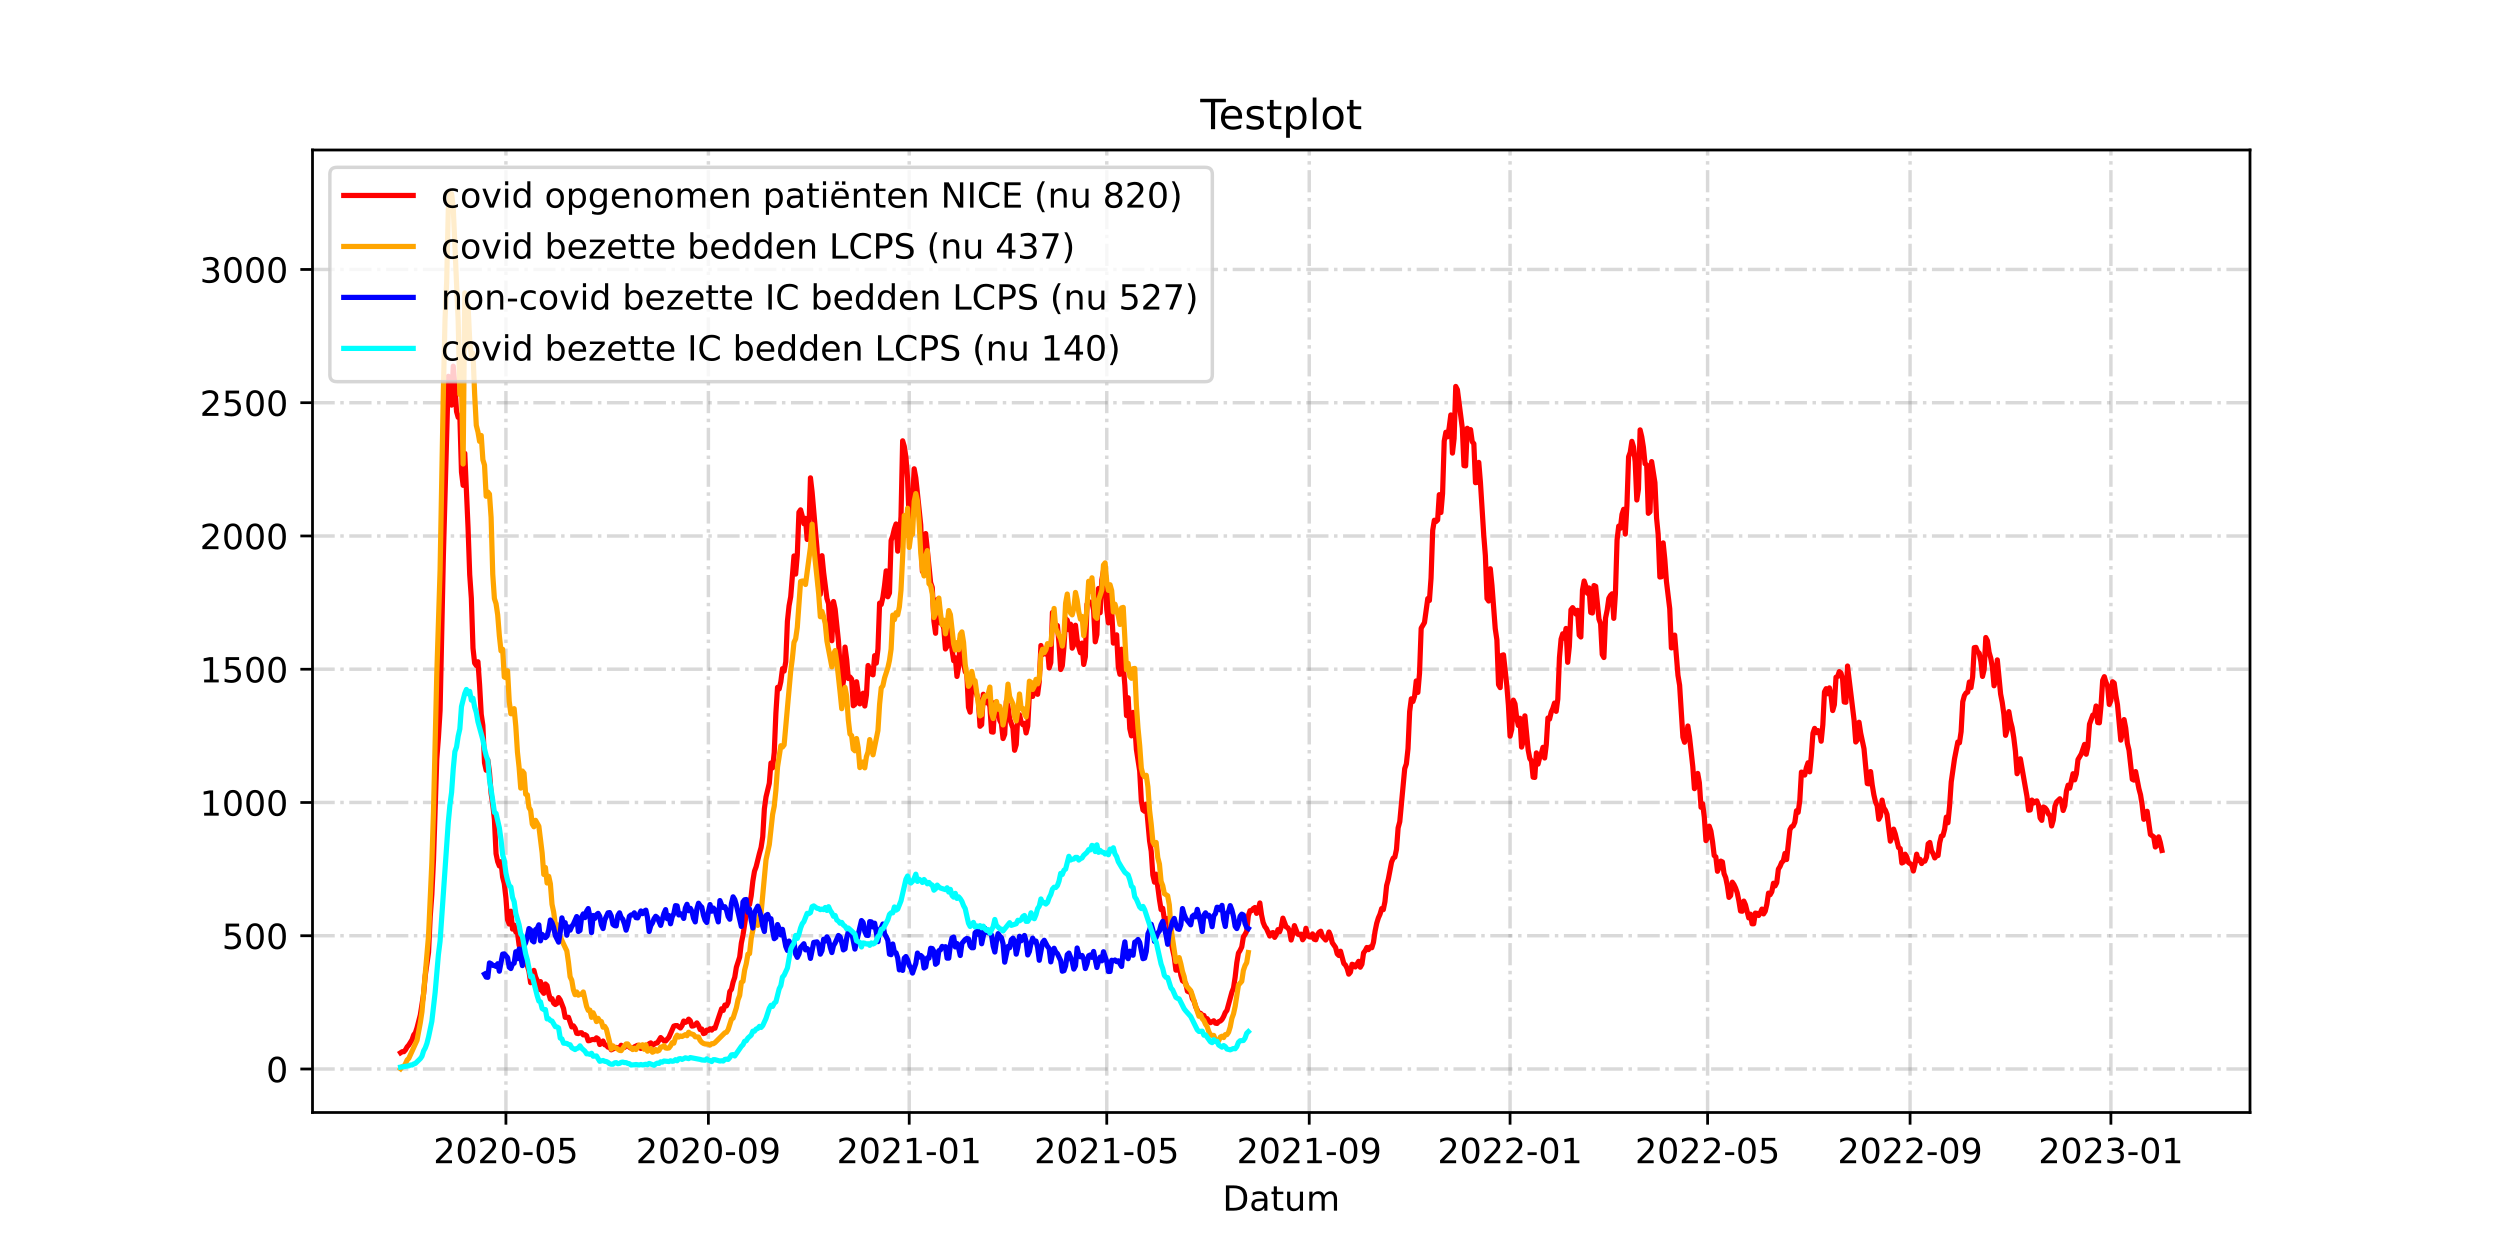 <?xml version="1.0" encoding="utf-8" standalone="no"?>
<!DOCTYPE svg PUBLIC "-//W3C//DTD SVG 1.1//EN"
  "http://www.w3.org/Graphics/SVG/1.1/DTD/svg11.dtd">
<!-- Created with matplotlib (https://matplotlib.org/) -->
<svg height="360pt" version="1.1" viewBox="0 0 720 360" width="720pt" xmlns="http://www.w3.org/2000/svg" xmlns:xlink="http://www.w3.org/1999/xlink">
 <defs>
  <style type="text/css">*{stroke-linecap:butt;stroke-linejoin:round;}</style>
 </defs>
 <g id="figure_1">
  <g id="patch_1">
   <path d="M 0 360 
L 720 360 
L 720 0 
L 0 0 
z
" style="fill:#ffffff;"/>
  </g>
  <g id="axes_1">
   <g id="patch_2">
    <path d="M 90 320.4 
L 648 320.4 
L 648 43.2 
L 90 43.2 
z
" style="fill:#ffffff;"/>
   </g>
   <g id="matplotlib.axis_1">
    <g id="xtick_1">
     <g id="line2d_1">
      <path clip-path="url(#pf9b1b46166)" d="M 145.705 320.4 
L 145.705 43.2 
" style="fill:none;stroke:#808080;stroke-dasharray:6.4,1.6,1,1.6;stroke-dashoffset:0;stroke-opacity:0.3;"/>
     </g>
     <g id="line2d_2">
      <defs>
       <path d="M 0 0 
L 0 3.5 
" id="m2a6ff30d29" style="stroke:#000000;stroke-width:0.8;"/>
      </defs>
      <g>
       <use style="stroke:#000000;stroke-width:0.8;" x="145.705" xlink:href="#m2a6ff30d29" y="320.4"/>
      </g>
     </g>
     <g id="text_1">
      <!-- 2020-05 -->
      <g transform="translate(124.814 334.998)scale(0.1 -0.1)">
       <defs>
        <path d="M 19.188 8.297 
L 53.609 8.297 
L 53.609 0 
L 7.328 0 
L 7.328 8.297 
Q 12.938 14.109 22.625 23.891 
Q 32.328 33.688 34.812 36.531 
Q 39.547 41.844 41.422 45.531 
Q 43.312 49.219 43.312 52.781 
Q 43.312 58.594 39.234 62.25 
Q 35.156 65.922 28.609 65.922 
Q 23.969 65.922 18.812 64.312 
Q 13.672 62.703 7.812 59.422 
L 7.812 69.391 
Q 13.766 71.781 18.938 73 
Q 24.125 74.219 28.422 74.219 
Q 39.75 74.219 46.484 68.547 
Q 53.219 62.891 53.219 53.422 
Q 53.219 48.922 51.531 44.891 
Q 49.859 40.875 45.406 35.406 
Q 44.188 33.984 37.641 27.219 
Q 31.109 20.453 19.188 8.297 
z
" id="DejaVuSans-50"/>
        <path d="M 31.781 66.406 
Q 24.172 66.406 20.328 58.906 
Q 16.5 51.422 16.5 36.375 
Q 16.5 21.391 20.328 13.891 
Q 24.172 6.391 31.781 6.391 
Q 39.453 6.391 43.281 13.891 
Q 47.125 21.391 47.125 36.375 
Q 47.125 51.422 43.281 58.906 
Q 39.453 66.406 31.781 66.406 
z
M 31.781 74.219 
Q 44.047 74.219 50.516 64.516 
Q 56.984 54.828 56.984 36.375 
Q 56.984 17.969 50.516 8.266 
Q 44.047 -1.422 31.781 -1.422 
Q 19.531 -1.422 13.062 8.266 
Q 6.594 17.969 6.594 36.375 
Q 6.594 54.828 13.062 64.516 
Q 19.531 74.219 31.781 74.219 
z
" id="DejaVuSans-48"/>
        <path d="M 4.891 31.391 
L 31.203 31.391 
L 31.203 23.391 
L 4.891 23.391 
z
" id="DejaVuSans-45"/>
        <path d="M 10.797 72.906 
L 49.516 72.906 
L 49.516 64.594 
L 19.828 64.594 
L 19.828 46.734 
Q 21.969 47.469 24.109 47.828 
Q 26.266 48.188 28.422 48.188 
Q 40.625 48.188 47.75 41.5 
Q 54.891 34.812 54.891 23.391 
Q 54.891 11.625 47.562 5.094 
Q 40.234 -1.422 26.906 -1.422 
Q 22.312 -1.422 17.547 -0.641 
Q 12.797 0.141 7.719 1.703 
L 7.719 11.625 
Q 12.109 9.234 16.797 8.062 
Q 21.484 6.891 26.703 6.891 
Q 35.156 6.891 40.078 11.328 
Q 45.016 15.766 45.016 23.391 
Q 45.016 31 40.078 35.438 
Q 35.156 39.891 26.703 39.891 
Q 22.75 39.891 18.812 39.016 
Q 14.891 38.141 10.797 36.281 
z
" id="DejaVuSans-53"/>
       </defs>
       <use xlink:href="#DejaVuSans-50"/>
       <use x="63.623" xlink:href="#DejaVuSans-48"/>
       <use x="127.246" xlink:href="#DejaVuSans-50"/>
       <use x="190.869" xlink:href="#DejaVuSans-48"/>
       <use x="254.492" xlink:href="#DejaVuSans-45"/>
       <use x="290.576" xlink:href="#DejaVuSans-48"/>
       <use x="354.199" xlink:href="#DejaVuSans-53"/>
      </g>
     </g>
    </g>
    <g id="xtick_2">
     <g id="line2d_3">
      <path clip-path="url(#pf9b1b46166)" d="M 204.018 320.4 
L 204.018 43.2 
" style="fill:none;stroke:#808080;stroke-dasharray:6.4,1.6,1,1.6;stroke-dashoffset:0;stroke-opacity:0.3;"/>
     </g>
     <g id="line2d_4">
      <g>
       <use style="stroke:#000000;stroke-width:0.8;" x="204.018" xlink:href="#m2a6ff30d29" y="320.4"/>
      </g>
     </g>
     <g id="text_2">
      <!-- 2020-09 -->
      <g transform="translate(183.126 334.998)scale(0.1 -0.1)">
       <defs>
        <path d="M 10.984 1.516 
L 10.984 10.5 
Q 14.703 8.734 18.5 7.812 
Q 22.312 6.891 25.984 6.891 
Q 35.75 6.891 40.891 13.453 
Q 46.047 20.016 46.781 33.406 
Q 43.953 29.203 39.594 26.953 
Q 35.25 24.703 29.984 24.703 
Q 19.047 24.703 12.672 31.312 
Q 6.297 37.938 6.297 49.422 
Q 6.297 60.641 12.938 67.422 
Q 19.578 74.219 30.609 74.219 
Q 43.266 74.219 49.922 64.516 
Q 56.594 54.828 56.594 36.375 
Q 56.594 19.141 48.406 8.859 
Q 40.234 -1.422 26.422 -1.422 
Q 22.703 -1.422 18.891 -0.688 
Q 15.094 0.047 10.984 1.516 
z
M 30.609 32.422 
Q 37.25 32.422 41.125 36.953 
Q 45.016 41.5 45.016 49.422 
Q 45.016 57.281 41.125 61.844 
Q 37.25 66.406 30.609 66.406 
Q 23.969 66.406 20.094 61.844 
Q 16.219 57.281 16.219 49.422 
Q 16.219 41.5 20.094 36.953 
Q 23.969 32.422 30.609 32.422 
z
" id="DejaVuSans-57"/>
       </defs>
       <use xlink:href="#DejaVuSans-50"/>
       <use x="63.623" xlink:href="#DejaVuSans-48"/>
       <use x="127.246" xlink:href="#DejaVuSans-50"/>
       <use x="190.869" xlink:href="#DejaVuSans-48"/>
       <use x="254.492" xlink:href="#DejaVuSans-45"/>
       <use x="290.576" xlink:href="#DejaVuSans-48"/>
       <use x="354.199" xlink:href="#DejaVuSans-57"/>
      </g>
     </g>
    </g>
    <g id="xtick_3">
     <g id="line2d_5">
      <path clip-path="url(#pf9b1b46166)" d="M 261.856 320.4 
L 261.856 43.2 
" style="fill:none;stroke:#808080;stroke-dasharray:6.4,1.6,1,1.6;stroke-dashoffset:0;stroke-opacity:0.3;"/>
     </g>
     <g id="line2d_6">
      <g>
       <use style="stroke:#000000;stroke-width:0.8;" x="261.856" xlink:href="#m2a6ff30d29" y="320.4"/>
      </g>
     </g>
     <g id="text_3">
      <!-- 2021-01 -->
      <g transform="translate(240.965 334.998)scale(0.1 -0.1)">
       <defs>
        <path d="M 12.406 8.297 
L 28.516 8.297 
L 28.516 63.922 
L 10.984 60.406 
L 10.984 69.391 
L 28.422 72.906 
L 38.281 72.906 
L 38.281 8.297 
L 54.391 8.297 
L 54.391 0 
L 12.406 0 
z
" id="DejaVuSans-49"/>
       </defs>
       <use xlink:href="#DejaVuSans-50"/>
       <use x="63.623" xlink:href="#DejaVuSans-48"/>
       <use x="127.246" xlink:href="#DejaVuSans-50"/>
       <use x="190.869" xlink:href="#DejaVuSans-49"/>
       <use x="254.492" xlink:href="#DejaVuSans-45"/>
       <use x="290.576" xlink:href="#DejaVuSans-48"/>
       <use x="354.199" xlink:href="#DejaVuSans-49"/>
      </g>
     </g>
    </g>
    <g id="xtick_4">
     <g id="line2d_7">
      <path clip-path="url(#pf9b1b46166)" d="M 318.747 320.4 
L 318.747 43.2 
" style="fill:none;stroke:#808080;stroke-dasharray:6.4,1.6,1,1.6;stroke-dashoffset:0;stroke-opacity:0.3;"/>
     </g>
     <g id="line2d_8">
      <g>
       <use style="stroke:#000000;stroke-width:0.8;" x="318.747" xlink:href="#m2a6ff30d29" y="320.4"/>
      </g>
     </g>
     <g id="text_4">
      <!-- 2021-05 -->
      <g transform="translate(297.855 334.998)scale(0.1 -0.1)">
       <use xlink:href="#DejaVuSans-50"/>
       <use x="63.623" xlink:href="#DejaVuSans-48"/>
       <use x="127.246" xlink:href="#DejaVuSans-50"/>
       <use x="190.869" xlink:href="#DejaVuSans-49"/>
       <use x="254.492" xlink:href="#DejaVuSans-45"/>
       <use x="290.576" xlink:href="#DejaVuSans-48"/>
       <use x="354.199" xlink:href="#DejaVuSans-53"/>
      </g>
     </g>
    </g>
    <g id="xtick_5">
     <g id="line2d_9">
      <path clip-path="url(#pf9b1b46166)" d="M 377.059 320.4 
L 377.059 43.2 
" style="fill:none;stroke:#808080;stroke-dasharray:6.4,1.6,1,1.6;stroke-dashoffset:0;stroke-opacity:0.3;"/>
     </g>
     <g id="line2d_10">
      <g>
       <use style="stroke:#000000;stroke-width:0.8;" x="377.059" xlink:href="#m2a6ff30d29" y="320.4"/>
      </g>
     </g>
     <g id="text_5">
      <!-- 2021-09 -->
      <g transform="translate(356.168 334.998)scale(0.1 -0.1)">
       <use xlink:href="#DejaVuSans-50"/>
       <use x="63.623" xlink:href="#DejaVuSans-48"/>
       <use x="127.246" xlink:href="#DejaVuSans-50"/>
       <use x="190.869" xlink:href="#DejaVuSans-49"/>
       <use x="254.492" xlink:href="#DejaVuSans-45"/>
       <use x="290.576" xlink:href="#DejaVuSans-48"/>
       <use x="354.199" xlink:href="#DejaVuSans-57"/>
      </g>
     </g>
    </g>
    <g id="xtick_6">
     <g id="line2d_11">
      <path clip-path="url(#pf9b1b46166)" d="M 434.898 320.4 
L 434.898 43.2 
" style="fill:none;stroke:#808080;stroke-dasharray:6.4,1.6,1,1.6;stroke-dashoffset:0;stroke-opacity:0.3;"/>
     </g>
     <g id="line2d_12">
      <g>
       <use style="stroke:#000000;stroke-width:0.8;" x="434.898" xlink:href="#m2a6ff30d29" y="320.4"/>
      </g>
     </g>
     <g id="text_6">
      <!-- 2022-01 -->
      <g transform="translate(414.007 334.998)scale(0.1 -0.1)">
       <use xlink:href="#DejaVuSans-50"/>
       <use x="63.623" xlink:href="#DejaVuSans-48"/>
       <use x="127.246" xlink:href="#DejaVuSans-50"/>
       <use x="190.869" xlink:href="#DejaVuSans-50"/>
       <use x="254.492" xlink:href="#DejaVuSans-45"/>
       <use x="290.576" xlink:href="#DejaVuSans-48"/>
       <use x="354.199" xlink:href="#DejaVuSans-49"/>
      </g>
     </g>
    </g>
    <g id="xtick_7">
     <g id="line2d_13">
      <path clip-path="url(#pf9b1b46166)" d="M 491.788 320.4 
L 491.788 43.2 
" style="fill:none;stroke:#808080;stroke-dasharray:6.4,1.6,1,1.6;stroke-dashoffset:0;stroke-opacity:0.3;"/>
     </g>
     <g id="line2d_14">
      <g>
       <use style="stroke:#000000;stroke-width:0.8;" x="491.788" xlink:href="#m2a6ff30d29" y="320.4"/>
      </g>
     </g>
     <g id="text_7">
      <!-- 2022-05 -->
      <g transform="translate(470.897 334.998)scale(0.1 -0.1)">
       <use xlink:href="#DejaVuSans-50"/>
       <use x="63.623" xlink:href="#DejaVuSans-48"/>
       <use x="127.246" xlink:href="#DejaVuSans-50"/>
       <use x="190.869" xlink:href="#DejaVuSans-50"/>
       <use x="254.492" xlink:href="#DejaVuSans-45"/>
       <use x="290.576" xlink:href="#DejaVuSans-48"/>
       <use x="354.199" xlink:href="#DejaVuSans-53"/>
      </g>
     </g>
    </g>
    <g id="xtick_8">
     <g id="line2d_15">
      <path clip-path="url(#pf9b1b46166)" d="M 550.101 320.4 
L 550.101 43.2 
" style="fill:none;stroke:#808080;stroke-dasharray:6.4,1.6,1,1.6;stroke-dashoffset:0;stroke-opacity:0.3;"/>
     </g>
     <g id="line2d_16">
      <g>
       <use style="stroke:#000000;stroke-width:0.8;" x="550.101" xlink:href="#m2a6ff30d29" y="320.4"/>
      </g>
     </g>
     <g id="text_8">
      <!-- 2022-09 -->
      <g transform="translate(529.21 334.998)scale(0.1 -0.1)">
       <use xlink:href="#DejaVuSans-50"/>
       <use x="63.623" xlink:href="#DejaVuSans-48"/>
       <use x="127.246" xlink:href="#DejaVuSans-50"/>
       <use x="190.869" xlink:href="#DejaVuSans-50"/>
       <use x="254.492" xlink:href="#DejaVuSans-45"/>
       <use x="290.576" xlink:href="#DejaVuSans-48"/>
       <use x="354.199" xlink:href="#DejaVuSans-57"/>
      </g>
     </g>
    </g>
    <g id="xtick_9">
     <g id="line2d_17">
      <path clip-path="url(#pf9b1b46166)" d="M 607.94 320.4 
L 607.94 43.2 
" style="fill:none;stroke:#808080;stroke-dasharray:6.4,1.6,1,1.6;stroke-dashoffset:0;stroke-opacity:0.3;"/>
     </g>
     <g id="line2d_18">
      <g>
       <use style="stroke:#000000;stroke-width:0.8;" x="607.94" xlink:href="#m2a6ff30d29" y="320.4"/>
      </g>
     </g>
     <g id="text_9">
      <!-- 2023-01 -->
      <g transform="translate(587.048 334.998)scale(0.1 -0.1)">
       <defs>
        <path d="M 40.578 39.312 
Q 47.656 37.797 51.625 33 
Q 55.609 28.219 55.609 21.188 
Q 55.609 10.406 48.188 4.484 
Q 40.766 -1.422 27.094 -1.422 
Q 22.516 -1.422 17.656 -0.516 
Q 12.797 0.391 7.625 2.203 
L 7.625 11.719 
Q 11.719 9.328 16.594 8.109 
Q 21.484 6.891 26.812 6.891 
Q 36.078 6.891 40.938 10.547 
Q 45.797 14.203 45.797 21.188 
Q 45.797 27.641 41.281 31.266 
Q 36.766 34.906 28.719 34.906 
L 20.219 34.906 
L 20.219 43.016 
L 29.109 43.016 
Q 36.375 43.016 40.234 45.922 
Q 44.094 48.828 44.094 54.297 
Q 44.094 59.906 40.109 62.906 
Q 36.141 65.922 28.719 65.922 
Q 24.656 65.922 20.016 65.031 
Q 15.375 64.156 9.812 62.312 
L 9.812 71.094 
Q 15.438 72.656 20.344 73.438 
Q 25.25 74.219 29.594 74.219 
Q 40.828 74.219 47.359 69.109 
Q 53.906 64.016 53.906 55.328 
Q 53.906 49.266 50.438 45.094 
Q 46.969 40.922 40.578 39.312 
z
" id="DejaVuSans-51"/>
       </defs>
       <use xlink:href="#DejaVuSans-50"/>
       <use x="63.623" xlink:href="#DejaVuSans-48"/>
       <use x="127.246" xlink:href="#DejaVuSans-50"/>
       <use x="190.869" xlink:href="#DejaVuSans-51"/>
       <use x="254.492" xlink:href="#DejaVuSans-45"/>
       <use x="290.576" xlink:href="#DejaVuSans-48"/>
       <use x="354.199" xlink:href="#DejaVuSans-49"/>
      </g>
     </g>
    </g>
    <g id="text_10">
     <!-- Datum -->
     <g transform="translate(352.087 348.677)scale(0.1 -0.1)">
      <defs>
       <path d="M 19.672 64.797 
L 19.672 8.109 
L 31.594 8.109 
Q 46.688 8.109 53.688 14.938 
Q 60.688 21.781 60.688 36.531 
Q 60.688 51.172 53.688 57.984 
Q 46.688 64.797 31.594 64.797 
z
M 9.812 72.906 
L 30.078 72.906 
Q 51.266 72.906 61.172 64.094 
Q 71.094 55.281 71.094 36.531 
Q 71.094 17.672 61.125 8.828 
Q 51.172 0 30.078 0 
L 9.812 0 
z
" id="DejaVuSans-68"/>
       <path d="M 34.281 27.484 
Q 23.391 27.484 19.188 25 
Q 14.984 22.516 14.984 16.5 
Q 14.984 11.719 18.141 8.906 
Q 21.297 6.109 26.703 6.109 
Q 34.188 6.109 38.703 11.406 
Q 43.219 16.703 43.219 25.484 
L 43.219 27.484 
z
M 52.203 31.203 
L 52.203 0 
L 43.219 0 
L 43.219 8.297 
Q 40.141 3.328 35.547 0.953 
Q 30.953 -1.422 24.312 -1.422 
Q 15.922 -1.422 10.953 3.297 
Q 6 8.016 6 15.922 
Q 6 25.141 12.172 29.828 
Q 18.359 34.516 30.609 34.516 
L 43.219 34.516 
L 43.219 35.406 
Q 43.219 41.609 39.141 45 
Q 35.062 48.391 27.688 48.391 
Q 23 48.391 18.547 47.266 
Q 14.109 46.141 10.016 43.891 
L 10.016 52.203 
Q 14.938 54.109 19.578 55.047 
Q 24.219 56 28.609 56 
Q 40.484 56 46.344 49.844 
Q 52.203 43.703 52.203 31.203 
z
" id="DejaVuSans-97"/>
       <path d="M 18.312 70.219 
L 18.312 54.688 
L 36.812 54.688 
L 36.812 47.703 
L 18.312 47.703 
L 18.312 18.016 
Q 18.312 11.328 20.141 9.422 
Q 21.969 7.516 27.594 7.516 
L 36.812 7.516 
L 36.812 0 
L 27.594 0 
Q 17.188 0 13.234 3.875 
Q 9.281 7.766 9.281 18.016 
L 9.281 47.703 
L 2.688 47.703 
L 2.688 54.688 
L 9.281 54.688 
L 9.281 70.219 
z
" id="DejaVuSans-116"/>
       <path d="M 8.5 21.578 
L 8.5 54.688 
L 17.484 54.688 
L 17.484 21.922 
Q 17.484 14.156 20.5 10.266 
Q 23.531 6.391 29.594 6.391 
Q 36.859 6.391 41.078 11.031 
Q 45.312 15.672 45.312 23.688 
L 45.312 54.688 
L 54.297 54.688 
L 54.297 0 
L 45.312 0 
L 45.312 8.406 
Q 42.047 3.422 37.719 1 
Q 33.406 -1.422 27.688 -1.422 
Q 18.266 -1.422 13.375 4.438 
Q 8.5 10.297 8.5 21.578 
z
M 31.109 56 
z
" id="DejaVuSans-117"/>
       <path d="M 52 44.188 
Q 55.375 50.25 60.062 53.125 
Q 64.75 56 71.094 56 
Q 79.641 56 84.281 50.016 
Q 88.922 44.047 88.922 33.016 
L 88.922 0 
L 79.891 0 
L 79.891 32.719 
Q 79.891 40.578 77.094 44.375 
Q 74.312 48.188 68.609 48.188 
Q 61.625 48.188 57.562 43.547 
Q 53.516 38.922 53.516 30.906 
L 53.516 0 
L 44.484 0 
L 44.484 32.719 
Q 44.484 40.625 41.703 44.406 
Q 38.922 48.188 33.109 48.188 
Q 26.219 48.188 22.156 43.531 
Q 18.109 38.875 18.109 30.906 
L 18.109 0 
L 9.078 0 
L 9.078 54.688 
L 18.109 54.688 
L 18.109 46.188 
Q 21.188 51.219 25.484 53.609 
Q 29.781 56 35.688 56 
Q 41.656 56 45.828 52.969 
Q 50 49.953 52 44.188 
z
" id="DejaVuSans-109"/>
      </defs>
      <use xlink:href="#DejaVuSans-68"/>
      <use x="77.002" xlink:href="#DejaVuSans-97"/>
      <use x="138.281" xlink:href="#DejaVuSans-116"/>
      <use x="177.49" xlink:href="#DejaVuSans-117"/>
      <use x="240.869" xlink:href="#DejaVuSans-109"/>
     </g>
    </g>
   </g>
   <g id="matplotlib.axis_2">
    <g id="ytick_1">
     <g id="line2d_19">
      <path clip-path="url(#pf9b1b46166)" d="M 90 307.877 
L 648 307.877 
" style="fill:none;stroke:#808080;stroke-dasharray:6.4,1.6,1,1.6;stroke-dashoffset:0;stroke-opacity:0.3;"/>
     </g>
     <g id="line2d_20">
      <defs>
       <path d="M 0 0 
L -3.5 0 
" id="m2f7d7855b8" style="stroke:#000000;stroke-width:0.8;"/>
      </defs>
      <g>
       <use style="stroke:#000000;stroke-width:0.8;" x="90" xlink:href="#m2f7d7855b8" y="307.877"/>
      </g>
     </g>
     <g id="text_11">
      <!-- 0 -->
      <g transform="translate(76.638 311.676)scale(0.1 -0.1)">
       <use xlink:href="#DejaVuSans-48"/>
      </g>
     </g>
    </g>
    <g id="ytick_2">
     <g id="line2d_21">
      <path clip-path="url(#pf9b1b46166)" d="M 90 269.497 
L 648 269.497 
" style="fill:none;stroke:#808080;stroke-dasharray:6.4,1.6,1,1.6;stroke-dashoffset:0;stroke-opacity:0.3;"/>
     </g>
     <g id="line2d_22">
      <g>
       <use style="stroke:#000000;stroke-width:0.8;" x="90" xlink:href="#m2f7d7855b8" y="269.497"/>
      </g>
     </g>
     <g id="text_12">
      <!-- 500 -->
      <g transform="translate(63.913 273.296)scale(0.1 -0.1)">
       <use xlink:href="#DejaVuSans-53"/>
       <use x="63.623" xlink:href="#DejaVuSans-48"/>
       <use x="127.246" xlink:href="#DejaVuSans-48"/>
      </g>
     </g>
    </g>
    <g id="ytick_3">
     <g id="line2d_23">
      <path clip-path="url(#pf9b1b46166)" d="M 90 231.118 
L 648 231.118 
" style="fill:none;stroke:#808080;stroke-dasharray:6.4,1.6,1,1.6;stroke-dashoffset:0;stroke-opacity:0.3;"/>
     </g>
     <g id="line2d_24">
      <g>
       <use style="stroke:#000000;stroke-width:0.8;" x="90" xlink:href="#m2f7d7855b8" y="231.118"/>
      </g>
     </g>
     <g id="text_13">
      <!-- 1000 -->
      <g transform="translate(57.55 234.917)scale(0.1 -0.1)">
       <use xlink:href="#DejaVuSans-49"/>
       <use x="63.623" xlink:href="#DejaVuSans-48"/>
       <use x="127.246" xlink:href="#DejaVuSans-48"/>
       <use x="190.869" xlink:href="#DejaVuSans-48"/>
      </g>
     </g>
    </g>
    <g id="ytick_4">
     <g id="line2d_25">
      <path clip-path="url(#pf9b1b46166)" d="M 90 192.738 
L 648 192.738 
" style="fill:none;stroke:#808080;stroke-dasharray:6.4,1.6,1,1.6;stroke-dashoffset:0;stroke-opacity:0.3;"/>
     </g>
     <g id="line2d_26">
      <g>
       <use style="stroke:#000000;stroke-width:0.8;" x="90" xlink:href="#m2f7d7855b8" y="192.738"/>
      </g>
     </g>
     <g id="text_14">
      <!-- 1500 -->
      <g transform="translate(57.55 196.537)scale(0.1 -0.1)">
       <use xlink:href="#DejaVuSans-49"/>
       <use x="63.623" xlink:href="#DejaVuSans-53"/>
       <use x="127.246" xlink:href="#DejaVuSans-48"/>
       <use x="190.869" xlink:href="#DejaVuSans-48"/>
      </g>
     </g>
    </g>
    <g id="ytick_5">
     <g id="line2d_27">
      <path clip-path="url(#pf9b1b46166)" d="M 90 154.359 
L 648 154.359 
" style="fill:none;stroke:#808080;stroke-dasharray:6.4,1.6,1,1.6;stroke-dashoffset:0;stroke-opacity:0.3;"/>
     </g>
     <g id="line2d_28">
      <g>
       <use style="stroke:#000000;stroke-width:0.8;" x="90" xlink:href="#m2f7d7855b8" y="154.359"/>
      </g>
     </g>
     <g id="text_15">
      <!-- 2000 -->
      <g transform="translate(57.55 158.158)scale(0.1 -0.1)">
       <use xlink:href="#DejaVuSans-50"/>
       <use x="63.623" xlink:href="#DejaVuSans-48"/>
       <use x="127.246" xlink:href="#DejaVuSans-48"/>
       <use x="190.869" xlink:href="#DejaVuSans-48"/>
      </g>
     </g>
    </g>
    <g id="ytick_6">
     <g id="line2d_29">
      <path clip-path="url(#pf9b1b46166)" d="M 90 115.979 
L 648 115.979 
" style="fill:none;stroke:#808080;stroke-dasharray:6.4,1.6,1,1.6;stroke-dashoffset:0;stroke-opacity:0.3;"/>
     </g>
     <g id="line2d_30">
      <g>
       <use style="stroke:#000000;stroke-width:0.8;" x="90" xlink:href="#m2f7d7855b8" y="115.979"/>
      </g>
     </g>
     <g id="text_16">
      <!-- 2500 -->
      <g transform="translate(57.55 119.778)scale(0.1 -0.1)">
       <use xlink:href="#DejaVuSans-50"/>
       <use x="63.623" xlink:href="#DejaVuSans-53"/>
       <use x="127.246" xlink:href="#DejaVuSans-48"/>
       <use x="190.869" xlink:href="#DejaVuSans-48"/>
      </g>
     </g>
    </g>
    <g id="ytick_7">
     <g id="line2d_31">
      <path clip-path="url(#pf9b1b46166)" d="M 90 77.6 
L 648 77.6 
" style="fill:none;stroke:#808080;stroke-dasharray:6.4,1.6,1,1.6;stroke-dashoffset:0;stroke-opacity:0.3;"/>
     </g>
     <g id="line2d_32">
      <g>
       <use style="stroke:#000000;stroke-width:0.8;" x="90" xlink:href="#m2f7d7855b8" y="77.6"/>
      </g>
     </g>
     <g id="text_17">
      <!-- 3000 -->
      <g transform="translate(57.55 81.399)scale(0.1 -0.1)">
       <use xlink:href="#DejaVuSans-51"/>
       <use x="63.623" xlink:href="#DejaVuSans-48"/>
       <use x="127.246" xlink:href="#DejaVuSans-48"/>
       <use x="190.869" xlink:href="#DejaVuSans-48"/>
      </g>
     </g>
    </g>
   </g>
   <g id="line2d_33">
    <path clip-path="url(#pf9b1b46166)" d="M 115.364 303.194 
L 115.838 302.887 
L 116.312 302.887 
L 116.786 302.35 
L 117.26 301.506 
L 117.734 300.968 
L 118.682 299.433 
L 119.156 298.052 
L 119.63 297.438 
L 120.105 295.979 
L 121.053 292.295 
L 122.001 286.231 
L 122.475 280.934 
L 123.423 274.256 
L 123.897 264.047 
L 124.371 257.6 
L 124.845 247.774 
L 125.794 218.529 
L 126.268 212.388 
L 126.742 204.636 
L 127.69 160.116 
L 129.112 108.38 
L 130.06 116.67 
L 130.534 105.463 
L 131.008 110.99 
L 131.483 118.512 
L 131.957 120.201 
L 132.431 119.74 
L 132.905 135.936 
L 133.379 139.774 
L 133.853 130.563 
L 134.801 152.056 
L 135.275 165.489 
L 135.749 172.32 
L 136.223 186.674 
L 136.698 190.973 
L 137.172 191.664 
L 137.646 190.589 
L 138.12 197.19 
L 138.594 205.71 
L 139.068 208.934 
L 139.542 219.681 
L 140.016 221.83 
L 140.49 218.836 
L 140.964 222.367 
L 141.438 228.508 
L 141.912 231.655 
L 142.387 235.954 
L 142.861 245.855 
L 143.335 248.158 
L 143.809 249.386 
L 144.283 248.158 
L 144.757 252.61 
L 145.231 254.452 
L 145.705 258.597 
L 146.179 264.892 
L 146.653 266.12 
L 147.127 262.435 
L 147.602 267.578 
L 148.076 266.427 
L 148.55 268.423 
L 149.024 268.499 
L 149.498 272.184 
L 149.972 273.565 
L 150.446 271.339 
L 151.868 278.094 
L 152.342 279.706 
L 152.816 283.007 
L 153.291 281.932 
L 153.765 279.476 
L 154.239 281.318 
L 154.713 282.393 
L 155.187 285.003 
L 155.661 282.7 
L 156.135 285.463 
L 156.609 286.077 
L 157.083 283.391 
L 157.557 283.851 
L 158.031 286.154 
L 158.506 287.766 
L 158.98 287.612 
L 159.454 288.917 
L 159.928 289.301 
L 160.402 288.994 
L 160.876 287.305 
L 161.35 287.996 
L 162.298 290.452 
L 162.772 292.986 
L 163.72 292.986 
L 164.669 295.749 
L 165.143 295.442 
L 165.617 296.133 
L 166.091 297.591 
L 166.565 297.668 
L 167.039 297.438 
L 167.513 297.438 
L 167.987 298.052 
L 168.461 297.975 
L 168.935 298.282 
L 169.41 299.74 
L 169.884 299.664 
L 170.358 299.433 
L 170.832 299.357 
L 171.306 299.433 
L 171.78 298.896 
L 172.254 299.203 
L 172.728 300.815 
L 173.202 300.508 
L 173.676 299.817 
L 174.15 300.892 
L 174.624 301.045 
L 175.099 301.583 
L 175.573 301.583 
L 176.047 302.35 
L 177.469 301.659 
L 177.943 301.813 
L 178.417 301.813 
L 178.891 301.045 
L 179.365 301.659 
L 179.839 301.659 
L 180.314 301.122 
L 180.788 301.045 
L 181.262 301.583 
L 181.736 301.89 
L 182.21 302.043 
L 182.684 301.506 
L 183.632 301.045 
L 184.106 301.122 
L 184.58 301.966 
L 185.054 301.429 
L 185.528 301.583 
L 186.477 301.199 
L 186.951 300.585 
L 187.425 300.354 
L 187.899 301.045 
L 188.847 300.431 
L 189.321 300.354 
L 190.269 298.819 
L 191.218 299.74 
L 191.692 299.817 
L 192.64 298.742 
L 194.062 295.519 
L 194.536 295.365 
L 195.01 295.365 
L 195.958 296.056 
L 196.432 295.365 
L 196.907 294.06 
L 197.381 294.444 
L 197.855 294.214 
L 198.329 293.523 
L 198.803 293.983 
L 199.277 295.519 
L 199.751 295.442 
L 200.225 295.135 
L 200.699 294.597 
L 201.173 295.365 
L 201.647 296.516 
L 202.121 296.363 
L 202.596 297.668 
L 203.07 297.514 
L 203.544 296.67 
L 204.018 296.747 
L 204.492 296.286 
L 204.966 296.67 
L 205.44 296.133 
L 205.914 296.133 
L 207.811 290.529 
L 208.285 290.99 
L 208.759 289.455 
L 209.233 289.685 
L 209.707 288.687 
L 210.181 285.54 
L 210.655 284.926 
L 211.129 282.853 
L 211.603 281.472 
L 212.077 278.555 
L 213.025 275.638 
L 213.5 271.646 
L 213.974 269.344 
L 215.396 260.133 
L 215.87 260.516 
L 216.344 257.983 
L 216.818 253.762 
L 217.292 250.922 
L 217.766 249.617 
L 218.715 245.779 
L 219.189 244.09 
L 219.663 241.02 
L 220.137 232.96 
L 220.611 229.506 
L 221.559 225.591 
L 222.033 219.757 
L 222.507 221.139 
L 222.981 216.687 
L 223.455 205.403 
L 223.929 197.958 
L 224.404 198.418 
L 224.878 196.346 
L 225.352 192.585 
L 225.826 193.275 
L 226.3 190.589 
L 226.774 178.922 
L 227.248 174.47 
L 227.722 171.86 
L 228.67 160.116 
L 229.144 165.335 
L 229.619 159.809 
L 230.093 147.527 
L 230.567 146.836 
L 231.041 148.602 
L 231.515 150.828 
L 231.989 149.293 
L 232.463 155.357 
L 232.937 153.668 
L 233.411 137.625 
L 233.885 141.693 
L 235.308 158.12 
L 235.782 169.634 
L 236.256 171.169 
L 236.73 160.039 
L 237.204 164.875 
L 238.152 172.397 
L 238.626 173.855 
L 239.1 184.141 
L 239.574 184.525 
L 240.048 173.241 
L 240.523 175.467 
L 241.471 184.602 
L 242.419 198.956 
L 242.893 196.346 
L 243.367 186.367 
L 243.841 189.975 
L 244.315 195.425 
L 244.789 194.964 
L 245.263 195.578 
L 245.737 203.254 
L 246.212 202.87 
L 246.686 196.346 
L 247.634 202.717 
L 248.108 202.18 
L 248.582 199.646 
L 249.056 203.331 
L 249.53 200.184 
L 250.004 191.664 
L 250.952 194.12 
L 251.427 194.35 
L 251.901 188.823 
L 252.375 190.973 
L 252.849 186.904 
L 253.323 173.702 
L 253.797 174.086 
L 254.271 172.013 
L 254.745 168.636 
L 255.219 164.414 
L 255.693 171.86 
L 256.167 170.785 
L 256.641 155.664 
L 257.116 154.282 
L 257.59 152.286 
L 258.064 150.904 
L 258.538 158.734 
L 259.012 155.74 
L 259.486 148.755 
L 259.96 126.956 
L 260.434 128.568 
L 260.908 131.715 
L 261.382 137.779 
L 261.856 150.29 
L 262.331 146.452 
L 262.805 144.61 
L 263.279 135.015 
L 263.753 137.625 
L 265.175 151.212 
L 265.649 164.568 
L 266.123 163.8 
L 266.597 153.668 
L 268.02 167.791 
L 268.494 169.173 
L 268.968 178.922 
L 269.442 182.376 
L 269.916 172.704 
L 270.39 173.702 
L 270.864 179.459 
L 271.338 179.382 
L 271.812 180.994 
L 272.286 186.904 
L 272.76 186.137 
L 273.234 178.845 
L 273.709 182.376 
L 274.183 187.135 
L 274.657 190.282 
L 275.131 189.438 
L 275.605 194.811 
L 276.079 192.124 
L 276.553 183.988 
L 277.027 186.521 
L 277.501 190.973 
L 277.975 193.429 
L 278.449 194.12 
L 278.924 203.715 
L 279.398 205.096 
L 279.872 197.037 
L 280.346 198.956 
L 280.82 198.879 
L 281.294 199.954 
L 281.768 201.719 
L 282.242 209.165 
L 282.716 208.704 
L 283.19 199.954 
L 284.138 202.41 
L 284.613 201.872 
L 285.087 203.484 
L 285.561 210.777 
L 286.035 210.853 
L 286.509 202.333 
L 286.983 203.177 
L 287.457 204.482 
L 287.931 207.476 
L 288.405 208.397 
L 288.879 212.696 
L 289.353 211.467 
L 289.828 201.949 
L 290.302 203.408 
L 290.776 207.015 
L 291.724 209.702 
L 292.198 216.073 
L 292.672 214.461 
L 293.146 205.941 
L 293.62 205.864 
L 294.094 207.936 
L 294.568 208.704 
L 295.042 208.32 
L 295.517 211.084 
L 295.991 209.088 
L 296.465 199.877 
L 296.939 199.57 
L 297.413 200.568 
L 297.887 197.42 
L 298.361 196.576 
L 298.835 199.954 
L 299.309 196.269 
L 299.783 185.907 
L 300.257 188.516 
L 300.732 187.979 
L 301.206 188.363 
L 301.68 186.674 
L 302.154 192.354 
L 302.628 190.819 
L 303.102 176.388 
L 303.576 178.231 
L 304.05 181.301 
L 304.524 180.15 
L 304.998 185.369 
L 305.472 192.815 
L 305.946 191.74 
L 306.421 186.367 
L 306.895 178.154 
L 307.369 178.614 
L 307.843 181.378 
L 308.317 179.766 
L 308.791 186.674 
L 309.265 185.676 
L 309.739 180.073 
L 310.213 184.218 
L 310.687 186.367 
L 311.161 187.979 
L 311.636 185.216 
L 312.11 191.357 
L 312.584 189.13 
L 313.058 174.009 
L 313.532 173.472 
L 314.006 173.395 
L 314.48 173.548 
L 314.954 175.698 
L 315.428 184.832 
L 315.902 182.759 
L 316.376 169.48 
L 316.85 176.465 
L 317.325 167.024 
L 317.799 164.414 
L 318.273 166.026 
L 318.747 175.544 
L 319.221 179.382 
L 319.695 171.399 
L 320.169 175.774 
L 320.643 185.216 
L 321.117 183.604 
L 321.591 182.836 
L 322.065 192.047 
L 322.54 194.197 
L 323.014 186.981 
L 323.488 191.587 
L 323.962 197.42 
L 324.436 206.094 
L 324.91 200.951 
L 325.384 209.855 
L 325.858 211.928 
L 326.332 205.173 
L 326.806 208.781 
L 327.28 215.843 
L 328.229 222.06 
L 328.703 230.58 
L 329.177 233.267 
L 329.651 233.651 
L 330.125 231.578 
L 331.073 242.171 
L 331.547 245.165 
L 332.021 251.996 
L 332.495 254.069 
L 332.969 251.766 
L 333.918 259.058 
L 334.392 261.975 
L 334.866 261.591 
L 335.34 264.738 
L 335.814 265.275 
L 336.288 264.508 
L 336.762 267.041 
L 337.236 271.263 
L 338.184 275.638 
L 338.658 279.399 
L 339.133 279.399 
L 339.607 277.557 
L 340.081 280.858 
L 340.555 282.47 
L 341.029 282.777 
L 341.503 283.237 
L 341.977 285.463 
L 342.451 285.693 
L 342.925 285.617 
L 343.399 287.612 
L 343.873 288.303 
L 344.347 289.915 
L 345.296 291.911 
L 345.77 291.834 
L 346.244 292.371 
L 346.718 292.448 
L 347.192 293.523 
L 347.666 293.369 
L 348.14 294.06 
L 348.614 294.521 
L 349.562 293.983 
L 350.037 294.674 
L 350.511 294.751 
L 350.985 294.214 
L 351.459 294.06 
L 351.933 293.6 
L 352.407 292.755 
L 352.881 291.604 
L 353.355 290.99 
L 354.777 285.77 
L 355.251 284.542 
L 355.726 281.395 
L 356.2 277.25 
L 356.674 274.487 
L 357.148 273.719 
L 357.622 272.721 
L 358.096 269.804 
L 358.57 269.113 
L 359.044 268.192 
L 359.518 263.74 
L 359.992 262.282 
L 360.466 262.282 
L 360.941 261.668 
L 361.415 261.361 
L 361.889 263.049 
L 362.363 261.975 
L 362.837 260.056 
L 363.311 263.433 
L 363.785 265.659 
L 364.259 266.811 
L 364.733 267.425 
L 365.681 269.574 
L 366.155 268.73 
L 366.63 268.576 
L 367.104 269.958 
L 367.578 269.113 
L 368.052 267.732 
L 368.526 268.346 
L 369 266.964 
L 369.474 264.431 
L 370.422 266.964 
L 370.896 267.194 
L 371.37 268.039 
L 371.845 270.725 
L 372.319 269.037 
L 372.793 266.58 
L 373.741 269.037 
L 374.215 269.19 
L 374.689 269.037 
L 375.163 270.649 
L 375.637 269.958 
L 376.111 267.348 
L 376.585 269.19 
L 377.059 269.804 
L 377.534 269.881 
L 378.008 268.96 
L 378.482 270.495 
L 378.956 270.649 
L 379.43 269.19 
L 379.904 268.499 
L 380.378 268.192 
L 380.852 269.651 
L 381.8 270.725 
L 382.274 269.958 
L 382.749 268.423 
L 383.223 269.497 
L 383.697 271.493 
L 384.645 272.875 
L 385.119 274.717 
L 385.593 275.177 
L 386.067 273.949 
L 387.015 277.48 
L 387.489 277.941 
L 387.963 278.862 
L 388.438 280.551 
L 388.912 280.013 
L 389.386 277.71 
L 389.86 277.864 
L 390.334 278.478 
L 391.282 276.866 
L 391.756 278.555 
L 392.23 277.71 
L 392.704 274.41 
L 393.178 273.796 
L 393.653 272.875 
L 394.127 273.489 
L 394.601 272.721 
L 395.075 272.951 
L 395.549 271.416 
L 396.023 268.192 
L 396.497 265.89 
L 396.971 264.354 
L 397.445 263.28 
L 397.919 261.668 
L 398.393 261.975 
L 398.867 259.672 
L 399.342 255.067 
L 399.816 253.301 
L 400.764 248.312 
L 401.238 247.16 
L 401.712 246.853 
L 402.186 244.627 
L 402.66 238.41 
L 403.134 236.644 
L 404.557 221.369 
L 405.031 219.988 
L 405.505 215.612 
L 405.979 204.943 
L 406.453 201.258 
L 406.927 202.026 
L 407.401 200.491 
L 407.875 196.116 
L 408.349 199.416 
L 408.823 193.89 
L 409.297 180.917 
L 410.246 179.305 
L 411.194 172.397 
L 411.668 172.934 
L 412.142 166.487 
L 412.616 152.747 
L 413.09 149.83 
L 413.564 150.214 
L 414.038 149.753 
L 414.512 142.461 
L 414.986 147.604 
L 415.46 142.154 
L 415.935 127.032 
L 416.409 124.499 
L 416.883 125.804 
L 417.357 123.194 
L 417.831 119.51 
L 418.305 130.487 
L 418.779 126.265 
L 419.253 111.297 
L 419.727 112.218 
L 421.15 123.348 
L 421.624 134.094 
L 422.098 134.171 
L 422.572 123.348 
L 423.046 123.885 
L 423.52 123.732 
L 423.994 127.186 
L 424.468 127.8 
L 424.942 139.007 
L 425.416 138.93 
L 425.89 133.173 
L 426.364 138.93 
L 427.313 154.052 
L 427.787 160.039 
L 428.261 172.397 
L 428.735 173.088 
L 429.209 163.8 
L 429.683 168.559 
L 430.631 181.071 
L 431.105 184.295 
L 431.579 197.19 
L 432.054 198.035 
L 432.528 188.747 
L 433.002 188.593 
L 433.95 197.344 
L 434.424 203.177 
L 434.898 212.005 
L 435.372 210.086 
L 435.846 201.642 
L 436.32 202.717 
L 436.794 206.632 
L 437.268 208.934 
L 437.743 206.862 
L 438.217 215.152 
L 438.691 213.463 
L 439.165 206.171 
L 440.113 215.996 
L 440.587 218.452 
L 441.061 219.143 
L 441.535 223.826 
L 442.009 223.902 
L 442.483 216.841 
L 442.958 220.064 
L 443.432 218.145 
L 443.906 216.994 
L 444.38 215.229 
L 444.854 218.299 
L 445.328 214.461 
L 445.802 206.785 
L 446.276 207.092 
L 446.75 205.096 
L 447.224 204.022 
L 447.698 202.487 
L 448.172 204.866 
L 448.647 201.335 
L 449.121 189.361 
L 449.595 184.064 
L 450.069 182.529 
L 450.543 183.834 
L 451.017 180.994 
L 451.491 190.742 
L 451.965 186.214 
L 452.439 175.621 
L 452.913 175.007 
L 453.387 175.698 
L 453.862 176.849 
L 454.336 175.774 
L 454.81 182.913 
L 455.284 183.45 
L 455.758 169.941 
L 456.232 167.331 
L 456.706 168.789 
L 457.18 170.862 
L 457.654 169.327 
L 458.128 176.388 
L 458.602 176.542 
L 459.076 168.636 
L 459.551 168.866 
L 460.499 178.307 
L 460.973 179.612 
L 461.447 188.516 
L 461.921 189.361 
L 462.395 178 
L 462.869 175.698 
L 463.343 172.32 
L 463.817 171.476 
L 464.291 171.015 
L 464.766 178.077 
L 465.24 171.015 
L 465.714 155.51 
L 466.188 151.519 
L 466.662 152.133 
L 467.136 148.141 
L 467.61 146.683 
L 468.084 153.821 
L 468.558 145.455 
L 469.032 131.561 
L 469.506 130.256 
L 469.98 127.109 
L 470.455 128.721 
L 470.929 133.02 
L 471.403 143.996 
L 471.877 140.849 
L 472.351 123.809 
L 472.825 125.804 
L 473.299 128.798 
L 473.773 133.557 
L 474.247 133.864 
L 474.721 147.834 
L 475.195 147.374 
L 475.669 132.943 
L 476.618 139.007 
L 477.092 149.216 
L 477.566 154.052 
L 478.04 166.18 
L 478.514 166.103 
L 478.988 156.354 
L 479.462 161.037 
L 479.936 167.484 
L 480.884 175.314 
L 481.359 186.597 
L 481.833 186.444 
L 482.307 182.913 
L 483.255 194.504 
L 483.729 197.344 
L 484.677 212.312 
L 485.151 213.77 
L 485.625 212.388 
L 486.099 209.088 
L 486.573 212.158 
L 487.522 220.755 
L 487.996 227.126 
L 488.47 226.128 
L 488.944 222.751 
L 489.418 225.438 
L 489.892 232.499 
L 490.366 231.501 
L 490.84 235.339 
L 491.314 242.094 
L 491.788 241.25 
L 492.263 237.949 
L 492.737 239.331 
L 493.211 242.401 
L 493.685 246.393 
L 494.159 246.777 
L 494.633 250.922 
L 495.107 249.847 
L 495.581 248.005 
L 496.055 248.235 
L 496.529 251.612 
L 497.003 252.764 
L 497.477 255.067 
L 497.952 258.444 
L 498.426 257.907 
L 498.9 254.069 
L 499.374 254.759 
L 499.848 255.757 
L 500.322 257.139 
L 500.796 259.442 
L 501.27 262.359 
L 501.744 262.435 
L 502.218 259.519 
L 502.692 260.593 
L 503.641 264.354 
L 504.115 263.28 
L 504.589 266.043 
L 505.063 266.043 
L 505.537 262.973 
L 506.011 263.049 
L 506.485 263.664 
L 506.959 262.896 
L 507.433 261.821 
L 507.907 263.203 
L 508.381 262.435 
L 508.856 260.44 
L 509.33 257.216 
L 509.804 257.676 
L 510.278 256.832 
L 510.752 254.376 
L 511.226 255.143 
L 511.7 254.222 
L 512.174 250.307 
L 512.648 249.54 
L 513.122 248.388 
L 513.596 247.928 
L 514.071 245.779 
L 514.545 247.544 
L 515.493 238.947 
L 515.967 238.103 
L 516.441 237.872 
L 516.915 236.798 
L 517.389 233.497 
L 517.863 233.958 
L 518.337 230.58 
L 518.811 222.367 
L 519.285 222.521 
L 519.76 223.212 
L 520.234 221.062 
L 520.708 219.681 
L 521.182 222.29 
L 521.656 217.685 
L 522.13 211.16 
L 522.604 209.779 
L 523.078 211.007 
L 523.552 210.393 
L 524.026 210.777 
L 524.5 213.463 
L 524.975 208.704 
L 525.449 199.263 
L 525.923 198.342 
L 526.397 199.8 
L 526.871 198.111 
L 527.345 200.337 
L 527.819 204.636 
L 528.293 202.947 
L 528.767 195.041 
L 529.241 194.811 
L 529.715 193.429 
L 530.189 193.813 
L 530.664 195.578 
L 531.138 202.18 
L 531.612 202.256 
L 532.086 191.817 
L 533.982 207.476 
L 534.456 213.693 
L 534.93 213.079 
L 535.404 208.013 
L 535.879 211.16 
L 536.827 215.612 
L 537.775 225.668 
L 538.249 225.745 
L 538.723 222.214 
L 539.197 226.052 
L 539.671 228.892 
L 540.145 230.964 
L 540.619 232.039 
L 541.093 235.954 
L 541.568 235.032 
L 542.042 230.427 
L 542.516 232.653 
L 542.99 233.344 
L 543.464 234.572 
L 544.412 242.248 
L 544.886 241.096 
L 545.36 238.794 
L 545.834 240.175 
L 546.782 244.09 
L 547.257 244.397 
L 547.731 248.542 
L 548.205 248.312 
L 548.679 246.009 
L 549.153 246.777 
L 549.627 248.388 
L 550.575 249.079 
L 551.049 250.845 
L 551.523 248.849 
L 551.997 246.009 
L 552.472 247.851 
L 552.946 247.467 
L 553.42 248.696 
L 553.894 248.005 
L 554.368 248.005 
L 554.842 246.853 
L 555.316 243.015 
L 555.79 242.632 
L 556.264 245.011 
L 556.738 245.855 
L 557.212 247.084 
L 557.686 246.47 
L 558.161 246.393 
L 558.635 242.708 
L 559.109 240.789 
L 559.583 240.636 
L 560.057 238.794 
L 560.531 235.339 
L 561.005 236.951 
L 561.479 232.116 
L 561.953 225.207 
L 562.901 218.529 
L 563.85 213.693 
L 564.324 213.924 
L 564.798 210.7 
L 565.272 202.103 
L 565.746 200.337 
L 566.22 199.57 
L 566.694 199.339 
L 567.168 196.423 
L 567.642 198.035 
L 568.116 194.964 
L 568.59 186.521 
L 569.065 186.444 
L 569.539 187.672 
L 570.013 188.133 
L 570.487 190.512 
L 570.961 194.811 
L 571.435 192.815 
L 571.909 183.604 
L 572.383 184.525 
L 572.857 187.826 
L 573.331 189.514 
L 573.805 192.124 
L 574.28 197.497 
L 574.754 195.809 
L 575.228 190.052 
L 576.176 199.877 
L 576.65 202.333 
L 577.124 205.787 
L 577.598 211.774 
L 578.072 210.162 
L 578.546 204.943 
L 579.02 207.706 
L 579.494 209.548 
L 579.969 212.465 
L 580.443 216.38 
L 580.917 222.828 
L 581.391 221.446 
L 581.865 218.529 
L 583.287 226.666 
L 583.761 229.352 
L 584.235 233.344 
L 584.709 233.267 
L 585.184 230.427 
L 585.658 231.271 
L 586.132 230.811 
L 586.606 230.657 
L 587.08 231.885 
L 587.554 235.57 
L 588.028 236.261 
L 588.502 232.423 
L 588.976 232.653 
L 589.45 233.267 
L 589.924 234.418 
L 590.398 234.879 
L 590.873 237.872 
L 591.347 236.184 
L 591.821 232.192 
L 592.295 230.964 
L 593.243 230.043 
L 593.717 230.811 
L 594.191 233.42 
L 594.665 232.039 
L 595.139 227.817 
L 595.613 226.128 
L 596.088 226.973 
L 597.036 222.828 
L 597.51 224.593 
L 597.984 222.904 
L 598.458 218.759 
L 599.406 217.148 
L 600.354 214.384 
L 600.828 217.224 
L 601.302 214.998 
L 601.777 208.551 
L 602.725 205.941 
L 603.199 206.017 
L 603.673 203.331 
L 604.147 208.09 
L 604.621 208.167 
L 605.095 203.177 
L 605.569 195.962 
L 606.043 194.887 
L 606.517 196.499 
L 606.992 197.574 
L 607.466 202.87 
L 607.94 201.719 
L 608.414 196.346 
L 608.888 196.73 
L 609.362 200.261 
L 609.836 202.947 
L 610.784 213.156 
L 611.258 211.084 
L 611.732 207.246 
L 612.206 209.702 
L 612.681 214.077 
L 613.155 216.073 
L 614.103 224.44 
L 614.577 224.67 
L 615.051 222.214 
L 615.999 227.126 
L 616.473 228.892 
L 616.947 231.885 
L 617.421 235.954 
L 617.895 235.57 
L 618.37 233.651 
L 619.318 240.329 
L 620.266 241.02 
L 620.74 243.936 
L 621.214 243.476 
L 621.688 241.02 
L 622.162 242.632 
L 622.636 244.934 
L 622.636 244.934 
" style="fill:none;stroke:#ff0000;stroke-linecap:square;stroke-width:1.5;"/>
   </g>
   <g id="line2d_34">
    <path clip-path="url(#pf9b1b46166)" d="M 115.364 307.8 
L 115.838 307.186 
L 116.312 307.109 
L 116.786 306.342 
L 117.26 305.267 
L 117.734 304.806 
L 120.105 299.587 
L 121.053 294.521 
L 121.527 291.374 
L 123.423 269.497 
L 124.371 248.388 
L 124.845 233.728 
L 125.794 194.12 
L 126.742 164.261 
L 127.69 112.602 
L 128.164 92.107 
L 128.638 81.284 
L 129.112 60.252 
L 129.586 55.8 
L 130.06 55.8 
L 130.534 59.791 
L 131.957 92.414 
L 132.431 113.6 
L 132.905 110.606 
L 133.379 133.634 
L 133.853 84.354 
L 134.327 99.629 
L 134.801 88.039 
L 135.275 98.094 
L 135.749 102.546 
L 136.223 101.779 
L 136.698 113.523 
L 137.172 122.504 
L 137.646 124.346 
L 138.12 127.109 
L 138.594 125.42 
L 139.068 132.406 
L 139.542 133.941 
L 140.016 142.922 
L 140.49 141.693 
L 140.964 142.307 
L 141.438 149.062 
L 141.912 165.412 
L 142.387 172.397 
L 142.861 173.855 
L 143.335 177.079 
L 143.809 183.067 
L 144.283 187.442 
L 144.757 186.981 
L 145.231 194.964 
L 145.705 195.194 
L 146.179 193.199 
L 146.653 201.949 
L 147.127 205.557 
L 147.602 205.557 
L 148.076 204.099 
L 148.55 209.165 
L 149.024 216.61 
L 149.498 220.986 
L 149.972 226.973 
L 150.446 222.06 
L 150.92 222.674 
L 151.394 228.738 
L 151.868 228.892 
L 152.342 232.576 
L 152.816 233.344 
L 153.291 237.335 
L 153.765 238.103 
L 154.239 236.261 
L 155.187 237.949 
L 156.135 245.625 
L 156.609 251.843 
L 157.083 249.847 
L 157.557 254.299 
L 158.031 252.38 
L 158.506 254.529 
L 158.98 260.44 
L 159.454 262.666 
L 159.928 266.12 
L 160.402 266.273 
L 161.35 269.804 
L 162.298 271.877 
L 163.246 273.872 
L 163.72 277.173 
L 164.195 281.318 
L 164.669 282.316 
L 165.143 285.079 
L 165.617 286.461 
L 166.091 285.693 
L 166.565 286.614 
L 167.039 286.307 
L 167.513 286.384 
L 167.987 285.693 
L 168.935 289.838 
L 169.41 290.99 
L 169.884 290.913 
L 170.358 292.986 
L 170.832 291.681 
L 171.306 292.755 
L 171.78 294.214 
L 172.254 293.293 
L 172.728 294.06 
L 173.202 294.214 
L 173.676 295.826 
L 174.15 295.595 
L 174.624 296.363 
L 176.047 302.12 
L 176.521 301.199 
L 176.995 301.659 
L 177.469 301.813 
L 178.417 302.504 
L 178.891 302.58 
L 180.314 300.661 
L 180.788 300.661 
L 181.262 301.352 
L 181.736 301.736 
L 182.21 302.273 
L 182.684 301.89 
L 183.158 302.273 
L 184.106 300.968 
L 184.58 301.352 
L 185.054 300.892 
L 185.528 302.197 
L 186.003 300.892 
L 186.477 302.734 
L 186.951 302.504 
L 187.425 301.966 
L 187.899 303.041 
L 188.373 302.811 
L 188.847 302.273 
L 189.321 302.734 
L 189.795 302.504 
L 190.269 301.583 
L 190.743 301.506 
L 191.218 301.122 
L 191.692 301.813 
L 192.166 301.89 
L 192.64 301.813 
L 193.114 301.199 
L 193.588 300.278 
L 194.062 300.431 
L 194.536 298.896 
L 195.01 298.128 
L 195.484 298.666 
L 195.958 298.359 
L 196.432 298.512 
L 197.381 297.975 
L 197.855 298.282 
L 198.329 297.284 
L 198.803 297.668 
L 199.751 297.975 
L 200.225 298.589 
L 201.173 298.666 
L 201.647 299.664 
L 202.121 300.201 
L 202.596 300.508 
L 203.07 300.661 
L 204.018 300.738 
L 204.492 300.968 
L 204.966 300.585 
L 205.44 300.585 
L 205.914 300.278 
L 208.759 297.438 
L 209.233 297.284 
L 209.707 296.516 
L 210.655 293.523 
L 211.129 293.216 
L 212.077 290.222 
L 212.551 287.919 
L 213.025 286.691 
L 213.5 282.93 
L 213.974 282.623 
L 214.448 279.399 
L 214.922 277.557 
L 215.396 274.794 
L 215.87 274.64 
L 216.344 270.265 
L 217.292 265.583 
L 217.766 265.583 
L 218.24 266.504 
L 218.715 263.894 
L 219.189 262.973 
L 220.611 247.621 
L 221.559 243.246 
L 222.507 234.572 
L 222.981 232.192 
L 223.455 227.587 
L 223.929 220.909 
L 224.878 214.768 
L 225.352 215.152 
L 225.826 214.538 
L 227.722 193.275 
L 228.196 189.668 
L 228.67 184.986 
L 229.144 183.988 
L 229.619 180.687 
L 230.567 167.484 
L 231.041 167.331 
L 231.515 167.331 
L 231.989 168.329 
L 233.411 157.583 
L 233.885 150.981 
L 234.359 157.429 
L 235.308 166.487 
L 235.782 171.092 
L 236.256 177.617 
L 236.73 176.081 
L 237.204 177.617 
L 237.678 179.612 
L 238.152 184.602 
L 239.574 192.047 
L 240.048 188.363 
L 240.523 187.365 
L 240.997 190.589 
L 241.945 199.339 
L 242.419 204.099 
L 243.367 197.958 
L 243.841 200.491 
L 244.315 207.322 
L 244.789 211.391 
L 245.263 211.851 
L 245.737 215.766 
L 246.212 216.226 
L 246.686 212.696 
L 247.16 215.382 
L 247.634 221.062 
L 248.108 220.602 
L 248.582 219.45 
L 249.056 221.139 
L 249.53 217.915 
L 250.004 216.533 
L 250.478 213.003 
L 250.952 214.922 
L 251.427 217.378 
L 252.849 210.393 
L 253.323 202.794 
L 253.797 198.111 
L 254.271 197.497 
L 254.745 195.271 
L 255.693 192.354 
L 256.167 190.205 
L 256.641 186.904 
L 257.116 177.156 
L 257.59 178.461 
L 258.064 176.465 
L 258.538 177.079 
L 259.012 174.777 
L 259.486 169.941 
L 259.96 160.346 
L 260.434 148.448 
L 260.908 154.205 
L 261.382 146.376 
L 261.856 157.659 
L 262.331 153.975 
L 262.805 153.898 
L 263.279 144.38 
L 263.753 142.154 
L 264.227 144.303 
L 264.701 150.367 
L 265.175 159.271 
L 265.649 164.03 
L 266.123 165.872 
L 266.597 160.039 
L 267.071 158.58 
L 267.545 168.099 
L 268.02 168.636 
L 268.494 170.939 
L 268.968 177.847 
L 269.442 176.772 
L 269.916 174.009 
L 270.39 172.243 
L 270.864 176.696 
L 271.338 179.919 
L 271.812 178.614 
L 272.286 182.529 
L 272.76 179.919 
L 273.234 175.851 
L 273.709 177.003 
L 274.657 185.446 
L 275.131 187.212 
L 275.605 185.062 
L 276.079 187.135 
L 276.553 182.683 
L 277.027 181.992 
L 277.501 184.986 
L 277.975 191.28 
L 278.924 197.651 
L 279.398 196.96 
L 279.872 193.352 
L 280.346 195.809 
L 280.82 196.039 
L 282.242 206.171 
L 282.716 205.864 
L 283.19 201.489 
L 283.664 200.414 
L 284.138 200.491 
L 284.613 199.8 
L 285.087 197.881 
L 285.561 205.327 
L 286.035 206.939 
L 286.983 202.026 
L 287.457 204.252 
L 287.931 203.408 
L 288.405 205.096 
L 288.879 208.781 
L 289.353 206.401 
L 289.828 202.333 
L 290.302 197.037 
L 290.776 200.644 
L 291.724 202.717 
L 292.198 206.478 
L 292.672 207.629 
L 293.146 204.482 
L 293.62 199.877 
L 294.094 204.022 
L 294.568 204.022 
L 295.042 205.48 
L 295.517 206.478 
L 295.991 202.87 
L 296.465 196.192 
L 296.939 196.499 
L 297.413 198.572 
L 297.887 197.651 
L 298.361 195.655 
L 298.835 196.96 
L 299.309 195.655 
L 299.783 188.516 
L 300.257 186.981 
L 300.732 187.979 
L 301.206 187.135 
L 301.68 185.369 
L 302.628 185.6 
L 303.576 175.237 
L 304.05 180.994 
L 305.472 183.988 
L 305.946 186.06 
L 306.421 182.913 
L 306.895 173.702 
L 307.369 171.092 
L 307.843 175.314 
L 308.317 176.542 
L 308.791 177.079 
L 309.265 175.16 
L 309.739 170.632 
L 310.213 172.781 
L 310.687 176.235 
L 311.161 178.307 
L 311.636 177.54 
L 312.11 183.067 
L 312.584 179.689 
L 313.058 175.007 
L 313.532 167.408 
L 314.006 170.325 
L 314.48 166.41 
L 315.428 177.54 
L 315.902 178.077 
L 316.376 172.858 
L 317.325 169.941 
L 317.799 162.725 
L 318.273 162.111 
L 318.747 167.638 
L 319.221 170.017 
L 319.695 168.406 
L 320.169 170.094 
L 320.643 176.235 
L 321.117 174.009 
L 322.065 177.386 
L 322.54 179.843 
L 323.014 175.084 
L 323.488 174.93 
L 324.436 192.892 
L 324.91 191.049 
L 325.384 194.811 
L 325.858 195.348 
L 326.332 192.585 
L 326.806 192.508 
L 327.28 203.101 
L 327.754 209.779 
L 328.229 214.691 
L 328.703 221.216 
L 329.177 223.135 
L 329.651 223.672 
L 330.125 223.288 
L 330.599 226.589 
L 331.073 233.344 
L 331.547 237.335 
L 332.021 242.401 
L 332.495 243.322 
L 332.969 242.632 
L 333.443 247.007 
L 333.918 248.849 
L 334.392 253.838 
L 334.866 255.067 
L 335.34 257.369 
L 336.288 257.983 
L 336.762 260.593 
L 337.236 267.194 
L 338.658 276.943 
L 339.607 275.791 
L 340.081 277.557 
L 340.555 279.783 
L 341.029 281.241 
L 341.503 283.698 
L 342.925 285.31 
L 343.399 286.614 
L 344.822 291.297 
L 345.296 292.678 
L 345.77 292.218 
L 346.244 293.369 
L 346.718 293.907 
L 347.192 294.981 
L 347.666 295.672 
L 348.14 297.13 
L 348.614 298.052 
L 349.088 298.205 
L 349.562 298.205 
L 350.037 299.51 
L 350.511 300.047 
L 350.985 299.74 
L 351.459 298.666 
L 351.933 298.435 
L 352.407 298.819 
L 352.881 297.975 
L 353.355 297.975 
L 353.829 297.284 
L 354.303 295.749 
L 354.777 293.293 
L 355.251 291.988 
L 355.726 289.838 
L 356.674 283.698 
L 357.622 282.623 
L 358.096 279.476 
L 358.57 278.094 
L 359.044 277.25 
L 359.518 274.333 
L 359.518 274.333 
" style="fill:none;stroke:#ffa500;stroke-linecap:square;stroke-width:1.5;"/>
   </g>
   <g id="line2d_35">
    <path clip-path="url(#pf9b1b46166)" d="M 139.542 280.551 
L 140.016 281.395 
L 140.49 281.472 
L 140.964 277.327 
L 141.438 277.557 
L 141.912 278.017 
L 142.387 278.094 
L 142.861 278.325 
L 143.335 277.557 
L 143.809 279.706 
L 144.757 274.794 
L 145.231 274.717 
L 146.179 275.791 
L 146.653 278.555 
L 147.127 278.939 
L 147.602 277.634 
L 148.076 277.403 
L 148.55 274.103 
L 149.024 276.099 
L 149.498 273.335 
L 150.446 278.094 
L 150.92 272.414 
L 151.394 271.493 
L 151.868 269.728 
L 152.342 267.425 
L 152.816 267.809 
L 153.291 270.879 
L 153.765 271.263 
L 154.239 267.732 
L 154.713 267.425 
L 155.187 266.35 
L 155.661 270.956 
L 156.135 269.113 
L 157.083 270.035 
L 157.557 269.574 
L 158.031 267.809 
L 158.506 264.968 
L 158.98 265.736 
L 159.454 267.118 
L 159.928 269.42 
L 160.876 271.339 
L 161.35 268.423 
L 161.824 264.354 
L 162.298 266.197 
L 162.772 265.736 
L 163.246 269.344 
L 163.72 266.964 
L 164.195 267.885 
L 164.669 266.811 
L 165.143 266.12 
L 166.091 263.971 
L 166.565 268.269 
L 167.039 267.962 
L 167.513 264.124 
L 167.987 263.203 
L 168.461 264.278 
L 168.935 262.435 
L 169.41 261.668 
L 169.884 263.894 
L 170.358 268.576 
L 170.832 263.664 
L 171.306 264.508 
L 171.78 263.433 
L 172.254 263.049 
L 172.728 263.894 
L 173.202 266.35 
L 173.676 267.425 
L 174.15 264.968 
L 175.099 262.896 
L 175.573 262.819 
L 176.047 263.817 
L 176.521 266.197 
L 176.995 266.58 
L 177.469 266.657 
L 177.943 263.664 
L 178.417 262.896 
L 178.891 264.201 
L 179.365 264.738 
L 179.839 266.043 
L 180.314 267.885 
L 180.788 266.35 
L 181.262 263.894 
L 181.736 263.51 
L 182.21 263.51 
L 182.684 262.896 
L 183.158 264.278 
L 183.632 264.354 
L 184.58 262.359 
L 185.054 263.126 
L 185.528 262.435 
L 186.003 262.128 
L 186.477 264.278 
L 186.951 268.269 
L 187.425 266.58 
L 187.899 265.813 
L 188.373 264.585 
L 188.847 263.894 
L 189.321 264.278 
L 190.269 266.504 
L 191.218 263.049 
L 191.692 261.975 
L 192.166 264.585 
L 192.64 263.664 
L 193.114 266.043 
L 193.588 264.047 
L 194.062 263.126 
L 194.536 260.823 
L 195.01 260.9 
L 195.484 263.51 
L 195.958 263.126 
L 196.432 263.51 
L 196.907 264.508 
L 197.381 261.514 
L 197.855 260.44 
L 198.329 262.282 
L 198.803 261.591 
L 199.277 262.512 
L 199.751 264.508 
L 200.225 265.506 
L 200.699 261.745 
L 201.173 260.133 
L 201.647 260.823 
L 202.121 261.284 
L 202.596 263.587 
L 203.07 265.045 
L 203.544 265.659 
L 204.018 262.666 
L 204.492 260.516 
L 204.966 262.435 
L 205.44 261.514 
L 205.914 262.052 
L 206.862 265.506 
L 207.336 259.365 
L 207.811 260.593 
L 208.285 261.361 
L 208.759 261.13 
L 209.233 262.128 
L 209.707 263.971 
L 210.181 264.738 
L 210.655 260.209 
L 211.129 258.29 
L 211.603 259.058 
L 212.077 260.67 
L 213.5 266.811 
L 213.974 259.749 
L 214.448 259.135 
L 214.922 259.058 
L 215.396 262.742 
L 215.87 261.821 
L 216.344 264.968 
L 216.818 267.271 
L 217.292 262.819 
L 218.24 260.977 
L 218.715 262.282 
L 219.189 264.047 
L 219.663 266.734 
L 220.137 268.269 
L 220.611 263.664 
L 221.085 263.357 
L 221.559 264.661 
L 222.033 264.585 
L 222.507 267.962 
L 222.981 270.342 
L 223.455 269.958 
L 223.929 266.273 
L 224.404 267.425 
L 224.878 269.267 
L 225.352 267.655 
L 226.3 272.568 
L 226.774 273.719 
L 227.248 271.032 
L 227.722 272.875 
L 228.196 272.568 
L 228.67 271.339 
L 229.144 274.794 
L 229.619 275.715 
L 230.093 274.794 
L 230.567 272.875 
L 231.515 271.8 
L 231.989 273.565 
L 232.463 273.182 
L 232.937 273.642 
L 233.411 276.022 
L 234.359 271.416 
L 235.308 271.263 
L 235.782 272.107 
L 236.256 274.794 
L 236.73 273.796 
L 237.204 270.495 
L 237.678 271.032 
L 238.152 269.804 
L 238.626 270.649 
L 239.1 272.798 
L 239.574 274.333 
L 240.048 272.337 
L 240.523 271.57 
L 241.471 269.42 
L 241.945 269.804 
L 242.419 271.416 
L 242.893 273.565 
L 243.367 273.258 
L 243.841 270.188 
L 244.315 268.346 
L 244.789 268.269 
L 245.263 268.499 
L 246.212 273.335 
L 247.634 267.118 
L 248.108 265.122 
L 248.582 265.659 
L 249.056 268.269 
L 249.53 269.344 
L 250.004 269.42 
L 250.478 265.429 
L 250.952 265.506 
L 251.427 266.964 
L 251.901 265.89 
L 252.849 271.186 
L 253.323 267.732 
L 253.797 267.194 
L 254.271 266.12 
L 254.745 268.96 
L 255.219 269.728 
L 255.693 270.802 
L 256.167 274.794 
L 256.641 274.947 
L 257.116 271.877 
L 257.59 274.18 
L 258.064 274.41 
L 258.538 275.868 
L 259.012 279.322 
L 259.486 278.171 
L 259.96 279.476 
L 260.434 275.945 
L 260.908 275.484 
L 261.382 276.406 
L 261.856 278.017 
L 262.331 278.785 
L 262.805 280.243 
L 263.753 277.48 
L 264.227 274.487 
L 264.701 275.638 
L 265.175 275.177 
L 265.649 275.638 
L 266.123 278.785 
L 266.597 278.478 
L 267.071 275.868 
L 267.545 275.945 
L 268.02 273.105 
L 268.494 273.182 
L 268.968 274.026 
L 269.442 277.71 
L 269.916 277.327 
L 270.39 273.796 
L 270.864 273.565 
L 271.338 272.568 
L 271.812 272.875 
L 272.286 272.644 
L 272.76 275.945 
L 273.234 275.945 
L 273.709 272.107 
L 274.183 270.111 
L 274.657 269.881 
L 275.131 272.721 
L 275.605 271.723 
L 276.079 273.028 
L 276.553 275.177 
L 277.027 271.723 
L 277.975 270.572 
L 278.449 270.265 
L 278.924 270.418 
L 279.398 272.414 
L 279.872 272.951 
L 280.346 272.951 
L 280.82 268.653 
L 281.294 268.192 
L 281.768 269.113 
L 282.242 267.809 
L 282.716 271.8 
L 283.664 267.348 
L 284.138 268.269 
L 284.613 268.653 
L 285.087 268.346 
L 285.561 269.344 
L 286.035 272.491 
L 286.509 274.18 
L 286.983 271.032 
L 287.457 268.883 
L 287.931 269.574 
L 288.405 270.035 
L 288.879 271.8 
L 289.353 277.096 
L 290.302 272.568 
L 290.776 272.951 
L 291.25 270.649 
L 291.724 270.188 
L 292.198 271.032 
L 292.672 274.794 
L 293.146 272.798 
L 293.62 269.651 
L 294.094 270.956 
L 294.568 270.342 
L 295.042 269.42 
L 295.517 271.109 
L 295.991 275.024 
L 296.465 274.026 
L 296.939 271.57 
L 297.413 270.188 
L 297.887 271.263 
L 298.361 271.032 
L 298.835 272.875 
L 299.309 276.559 
L 300.257 271.416 
L 300.732 270.802 
L 301.68 272.568 
L 302.154 273.182 
L 302.628 277.02 
L 303.102 274.794 
L 303.576 273.105 
L 304.05 274.18 
L 304.524 274.64 
L 305.472 276.636 
L 305.946 279.706 
L 306.421 279.553 
L 306.895 278.171 
L 307.369 274.947 
L 307.843 274.487 
L 308.791 276.866 
L 309.265 279.092 
L 309.739 278.171 
L 310.213 273.028 
L 310.687 274.87 
L 311.161 275.561 
L 311.636 275.177 
L 312.11 276.175 
L 312.584 278.939 
L 313.058 277.634 
L 313.532 275.254 
L 314.006 275.024 
L 314.48 275.715 
L 314.954 274.026 
L 315.902 278.632 
L 316.376 276.866 
L 316.85 275.638 
L 317.325 276.713 
L 317.799 274.103 
L 318.747 276.943 
L 319.221 279.783 
L 319.695 279.783 
L 320.169 276.559 
L 320.643 276.713 
L 321.117 276.482 
L 321.591 276.943 
L 322.065 276.713 
L 323.014 278.325 
L 323.488 273.796 
L 323.962 271.263 
L 324.436 275.484 
L 324.91 276.099 
L 325.384 273.949 
L 325.858 274.947 
L 326.332 275.101 
L 326.806 271.339 
L 327.28 271.109 
L 327.754 270.572 
L 328.229 271.416 
L 329.177 276.099 
L 329.651 275.945 
L 330.125 274.026 
L 330.599 268.96 
L 331.073 267.885 
L 331.547 266.197 
L 332.021 267.809 
L 332.495 271.109 
L 333.443 268.73 
L 333.918 268.116 
L 334.392 266.35 
L 334.866 265.352 
L 335.814 269.267 
L 336.288 271.954 
L 336.762 268.269 
L 337.236 267.118 
L 337.71 265.352 
L 338.184 264.508 
L 338.658 266.35 
L 339.133 267.501 
L 339.607 267.655 
L 340.081 266.35 
L 340.555 261.668 
L 341.029 263.357 
L 341.503 264.508 
L 342.925 266.35 
L 343.399 263.894 
L 343.873 263.51 
L 344.347 264.047 
L 344.822 261.898 
L 345.77 265.659 
L 346.244 268.269 
L 346.718 263.587 
L 347.192 262.896 
L 347.666 263.817 
L 348.14 263.587 
L 348.614 264.585 
L 349.088 266.887 
L 349.562 263.74 
L 350.037 263.126 
L 350.511 261.284 
L 350.985 261.361 
L 351.459 262.052 
L 351.933 260.747 
L 352.407 264.815 
L 352.881 266.811 
L 353.355 263.049 
L 353.829 262.512 
L 354.303 260.823 
L 354.777 262.052 
L 355.251 263.971 
L 355.726 266.811 
L 356.2 267.425 
L 356.674 266.197 
L 357.148 263.894 
L 357.622 263.28 
L 358.096 263.51 
L 358.57 265.966 
L 359.044 267.118 
L 359.518 267.425 
L 359.518 267.425 
" style="fill:none;stroke:#0000ff;stroke-linecap:square;stroke-width:1.5;"/>
   </g>
   <g id="line2d_36">
    <path clip-path="url(#pf9b1b46166)" d="M 115.364 307.339 
L 117.734 306.956 
L 118.208 306.725 
L 118.682 306.725 
L 119.156 306.418 
L 119.63 306.265 
L 121.053 304.883 
L 121.527 304.192 
L 122.001 302.657 
L 122.475 301.813 
L 122.949 300.508 
L 123.423 298.666 
L 124.371 294.137 
L 125.319 285.847 
L 126.268 274.87 
L 126.742 271.032 
L 129.112 236.721 
L 129.586 231.732 
L 130.06 228.201 
L 130.534 221.446 
L 131.008 216.457 
L 131.483 215.152 
L 131.957 212.005 
L 132.431 209.932 
L 132.905 203.484 
L 133.853 199.723 
L 134.327 198.572 
L 134.801 199.8 
L 135.275 199.109 
L 135.749 201.642 
L 136.223 201.105 
L 136.698 203.638 
L 137.172 205.173 
L 137.646 207.86 
L 139.068 213.079 
L 139.542 215.689 
L 140.016 217.608 
L 140.49 218.99 
L 140.964 224.44 
L 141.912 230.504 
L 142.387 233.958 
L 142.861 234.265 
L 143.809 238.41 
L 144.283 241.787 
L 144.757 246.162 
L 145.231 247.774 
L 145.705 251.459 
L 146.179 253.531 
L 146.653 255.067 
L 147.127 255.45 
L 147.602 258.444 
L 148.076 259.672 
L 148.55 263.049 
L 149.498 266.35 
L 149.972 268.96 
L 150.446 269.651 
L 151.394 274.717 
L 151.868 276.406 
L 152.816 281.318 
L 153.291 281.088 
L 154.713 286.768 
L 155.187 288.303 
L 155.661 288.533 
L 156.135 290.452 
L 156.609 290.759 
L 157.083 290.759 
L 157.557 293.446 
L 158.031 293.369 
L 158.506 293.907 
L 158.98 294.06 
L 159.928 295.672 
L 160.402 295.749 
L 160.876 296.056 
L 161.35 298.973 
L 161.824 299.203 
L 162.298 300.431 
L 163.246 300.508 
L 163.72 300.815 
L 164.195 300.892 
L 164.669 301.736 
L 165.617 302.273 
L 166.091 301.966 
L 166.565 301.813 
L 167.039 301.199 
L 167.513 301.89 
L 168.461 302.734 
L 168.935 303.501 
L 169.41 303.501 
L 169.884 303.655 
L 170.358 303.348 
L 170.832 304.192 
L 171.78 304.116 
L 172.728 305.651 
L 173.676 305.42 
L 174.15 305.651 
L 174.624 305.728 
L 175.099 305.958 
L 175.573 306.342 
L 176.047 306.495 
L 176.521 306.495 
L 176.995 306.111 
L 177.469 306.035 
L 177.943 306.342 
L 178.417 306.265 
L 178.891 305.958 
L 179.365 305.881 
L 179.839 306.035 
L 180.314 306.035 
L 180.788 306.265 
L 181.262 306.342 
L 181.736 306.725 
L 182.684 306.649 
L 183.158 306.572 
L 184.106 306.725 
L 184.58 306.572 
L 185.054 306.725 
L 186.003 306.495 
L 186.477 306.649 
L 186.951 306.265 
L 188.373 306.802 
L 188.847 306.418 
L 189.321 306.188 
L 189.795 306.265 
L 190.269 305.804 
L 190.743 305.881 
L 191.218 305.574 
L 192.64 305.728 
L 193.114 305.497 
L 193.588 305.651 
L 194.062 305.574 
L 194.536 305.19 
L 195.01 305.497 
L 195.484 304.96 
L 195.958 304.883 
L 196.432 305.113 
L 197.381 304.653 
L 198.329 304.883 
L 198.803 304.576 
L 201.647 305.113 
L 202.121 305.267 
L 203.07 305.344 
L 203.544 304.96 
L 204.018 305.344 
L 204.492 305.42 
L 204.966 305.728 
L 205.44 305.19 
L 205.914 305.19 
L 207.336 305.574 
L 207.811 305.497 
L 208.285 305.574 
L 208.759 305.113 
L 209.233 305.037 
L 209.707 305.113 
L 210.181 304.576 
L 210.655 303.809 
L 211.129 303.732 
L 211.603 304.116 
L 213.5 301.352 
L 213.974 300.892 
L 214.448 299.894 
L 214.922 299.74 
L 215.396 298.973 
L 216.344 298.128 
L 216.818 296.977 
L 217.292 296.977 
L 217.766 296.363 
L 218.24 296.209 
L 218.715 295.595 
L 219.189 295.902 
L 219.663 295.365 
L 220.611 293.293 
L 221.559 290.376 
L 222.033 289.531 
L 222.507 289.838 
L 222.981 288.917 
L 223.455 288.533 
L 224.404 284.772 
L 224.878 283.851 
L 225.352 281.395 
L 225.826 280.858 
L 226.774 278.785 
L 227.722 273.335 
L 228.196 272.337 
L 228.67 271.646 
L 229.144 269.42 
L 229.619 270.265 
L 230.093 269.037 
L 230.567 267.271 
L 231.041 266.043 
L 231.515 265.429 
L 232.463 263.049 
L 232.937 263.126 
L 233.411 262.819 
L 233.885 261.13 
L 234.359 260.9 
L 235.308 261.591 
L 235.782 261.668 
L 236.256 261.975 
L 236.73 261.821 
L 237.204 261.975 
L 237.678 261.361 
L 238.152 262.205 
L 238.626 261.13 
L 239.1 262.205 
L 239.574 262.896 
L 240.048 263.894 
L 240.523 263.664 
L 240.997 264.968 
L 241.471 265.275 
L 241.945 265.89 
L 242.419 265.659 
L 242.893 266.427 
L 243.367 266.734 
L 243.841 267.501 
L 244.315 267.271 
L 245.263 268.116 
L 246.212 269.037 
L 246.686 270.956 
L 247.634 271.416 
L 248.108 272.721 
L 248.582 271.57 
L 249.056 271.646 
L 249.53 271.877 
L 250.004 271.8 
L 250.478 272.261 
L 250.952 271.57 
L 251.427 271.877 
L 251.901 271.646 
L 252.375 270.956 
L 252.849 269.728 
L 253.323 269.267 
L 253.797 267.655 
L 254.271 267.501 
L 254.745 266.734 
L 255.693 264.892 
L 256.167 263.357 
L 256.641 262.896 
L 257.116 262.896 
L 257.59 261.207 
L 258.064 262.128 
L 258.538 261.821 
L 259.486 259.442 
L 260.908 253.224 
L 261.382 252.303 
L 261.856 253.915 
L 262.331 254.299 
L 262.805 253.838 
L 263.279 252.994 
L 263.753 251.766 
L 264.227 253.838 
L 264.701 253.224 
L 265.175 253.531 
L 265.649 254.145 
L 266.123 253.301 
L 267.071 254.529 
L 267.545 254.145 
L 268.02 254.683 
L 268.494 254.913 
L 268.968 256.371 
L 269.442 255.988 
L 269.916 254.913 
L 270.39 255.45 
L 270.864 255.757 
L 272.286 256.218 
L 272.76 255.681 
L 273.234 256.909 
L 273.709 256.141 
L 274.183 257.907 
L 274.657 258.367 
L 275.131 257.293 
L 275.605 258.751 
L 276.079 258.29 
L 276.553 258.828 
L 277.027 259.595 
L 277.501 260.823 
L 277.975 261.668 
L 278.924 265.89 
L 279.398 266.811 
L 280.346 265.659 
L 280.82 266.964 
L 281.294 266.657 
L 281.768 266.887 
L 282.242 266.58 
L 282.716 267.194 
L 283.19 266.734 
L 283.664 267.501 
L 284.138 267.962 
L 284.613 267.732 
L 285.087 268.73 
L 286.035 266.887 
L 286.509 264.815 
L 286.983 266.58 
L 287.457 266.964 
L 287.931 267.501 
L 288.405 267.578 
L 288.879 268.116 
L 290.776 265.736 
L 291.25 266.504 
L 292.672 266.043 
L 293.146 265.045 
L 293.62 265.199 
L 294.094 264.892 
L 294.568 263.971 
L 295.042 263.664 
L 295.517 265.352 
L 295.991 265.352 
L 296.465 264.585 
L 296.939 262.896 
L 297.413 264.278 
L 297.887 264.585 
L 298.361 263.433 
L 298.835 261.668 
L 299.309 260.977 
L 299.783 258.904 
L 300.257 260.056 
L 300.732 259.902 
L 301.206 260.363 
L 301.68 259.902 
L 302.154 258.521 
L 302.628 257.6 
L 303.102 256.064 
L 303.576 255.527 
L 304.05 255.604 
L 304.524 255.067 
L 304.998 253.762 
L 305.472 251.536 
L 305.946 251.843 
L 306.421 250.614 
L 306.895 250.307 
L 307.843 246.623 
L 308.317 247.698 
L 308.791 247.467 
L 309.265 247.391 
L 309.739 246.93 
L 310.213 246.93 
L 310.687 247.698 
L 311.161 247.314 
L 311.636 247.084 
L 312.11 246.316 
L 313.058 245.472 
L 313.532 244.704 
L 314.006 244.781 
L 314.48 243.476 
L 314.954 243.629 
L 315.428 245.241 
L 315.902 243.322 
L 316.376 245.472 
L 316.85 244.934 
L 317.325 245.395 
L 317.799 245.472 
L 318.273 245.932 
L 318.747 245.625 
L 319.221 246.162 
L 319.695 244.551 
L 320.169 245.088 
L 320.643 244.167 
L 321.117 245.932 
L 321.591 246.7 
L 322.065 248.158 
L 323.014 249.77 
L 323.962 251.229 
L 324.91 251.996 
L 325.384 253.378 
L 325.858 255.22 
L 326.332 255.604 
L 326.806 258.29 
L 327.28 258.981 
L 328.229 261.207 
L 328.703 261.668 
L 329.177 261.054 
L 329.651 261.975 
L 332.495 270.572 
L 332.969 271.263 
L 334.392 277.634 
L 334.866 278.939 
L 335.34 280.934 
L 335.814 281.472 
L 336.288 281.548 
L 337.236 284.542 
L 337.71 285.079 
L 338.658 287.229 
L 339.133 287.536 
L 339.607 287.689 
L 341.029 290.529 
L 341.503 291.143 
L 342.925 292.755 
L 344.822 296.593 
L 345.296 297.054 
L 346.244 296.977 
L 346.718 298.128 
L 347.192 298.052 
L 348.614 300.047 
L 349.088 300.278 
L 349.562 299.433 
L 350.037 299.971 
L 350.511 299.894 
L 350.985 300.968 
L 351.933 301.583 
L 352.407 301.122 
L 352.881 301.429 
L 353.355 302.12 
L 354.303 302.35 
L 355.251 301.966 
L 355.726 302.043 
L 356.2 301.429 
L 356.674 300.201 
L 357.148 299.74 
L 358.096 299.664 
L 358.57 298.973 
L 359.044 297.591 
L 359.518 297.13 
L 359.518 297.13 
" style="fill:none;stroke:#00ffff;stroke-linecap:square;stroke-width:1.5;"/>
   </g>
   <g id="patch_3">
    <path d="M 90 320.4 
L 90 43.2 
" style="fill:none;stroke:#000000;stroke-linecap:square;stroke-linejoin:miter;stroke-width:0.8;"/>
   </g>
   <g id="patch_4">
    <path d="M 648 320.4 
L 648 43.2 
" style="fill:none;stroke:#000000;stroke-linecap:square;stroke-linejoin:miter;stroke-width:0.8;"/>
   </g>
   <g id="patch_5">
    <path d="M 90 320.4 
L 648 320.4 
" style="fill:none;stroke:#000000;stroke-linecap:square;stroke-linejoin:miter;stroke-width:0.8;"/>
   </g>
   <g id="patch_6">
    <path d="M 90 43.2 
L 648 43.2 
" style="fill:none;stroke:#000000;stroke-linecap:square;stroke-linejoin:miter;stroke-width:0.8;"/>
   </g>
   <g id="text_18">
    <!-- Testplot -->
    <g transform="translate(345.686 37.2)scale(0.12 -0.12)">
     <defs>
      <path d="M -0.297 72.906 
L 61.375 72.906 
L 61.375 64.594 
L 35.5 64.594 
L 35.5 0 
L 25.594 0 
L 25.594 64.594 
L -0.297 64.594 
z
" id="DejaVuSans-84"/>
      <path d="M 56.203 29.594 
L 56.203 25.203 
L 14.891 25.203 
Q 15.484 15.922 20.484 11.062 
Q 25.484 6.203 34.422 6.203 
Q 39.594 6.203 44.453 7.469 
Q 49.312 8.734 54.109 11.281 
L 54.109 2.781 
Q 49.266 0.734 44.188 -0.344 
Q 39.109 -1.422 33.891 -1.422 
Q 20.797 -1.422 13.156 6.188 
Q 5.516 13.812 5.516 26.812 
Q 5.516 40.234 12.766 48.109 
Q 20.016 56 32.328 56 
Q 43.359 56 49.781 48.891 
Q 56.203 41.797 56.203 29.594 
z
M 47.219 32.234 
Q 47.125 39.594 43.094 43.984 
Q 39.062 48.391 32.422 48.391 
Q 24.906 48.391 20.391 44.141 
Q 15.875 39.891 15.188 32.172 
z
" id="DejaVuSans-101"/>
      <path d="M 44.281 53.078 
L 44.281 44.578 
Q 40.484 46.531 36.375 47.5 
Q 32.281 48.484 27.875 48.484 
Q 21.188 48.484 17.844 46.438 
Q 14.5 44.391 14.5 40.281 
Q 14.5 37.156 16.891 35.375 
Q 19.281 33.594 26.516 31.984 
L 29.594 31.297 
Q 39.156 29.25 43.188 25.516 
Q 47.219 21.781 47.219 15.094 
Q 47.219 7.469 41.188 3.016 
Q 35.156 -1.422 24.609 -1.422 
Q 20.219 -1.422 15.453 -0.562 
Q 10.688 0.297 5.422 2 
L 5.422 11.281 
Q 10.406 8.688 15.234 7.391 
Q 20.062 6.109 24.812 6.109 
Q 31.156 6.109 34.562 8.281 
Q 37.984 10.453 37.984 14.406 
Q 37.984 18.062 35.516 20.016 
Q 33.062 21.969 24.703 23.781 
L 21.578 24.516 
Q 13.234 26.266 9.516 29.906 
Q 5.812 33.547 5.812 39.891 
Q 5.812 47.609 11.281 51.797 
Q 16.75 56 26.812 56 
Q 31.781 56 36.172 55.266 
Q 40.578 54.547 44.281 53.078 
z
" id="DejaVuSans-115"/>
      <path d="M 18.109 8.203 
L 18.109 -20.797 
L 9.078 -20.797 
L 9.078 54.688 
L 18.109 54.688 
L 18.109 46.391 
Q 20.953 51.266 25.266 53.625 
Q 29.594 56 35.594 56 
Q 45.562 56 51.781 48.094 
Q 58.016 40.188 58.016 27.297 
Q 58.016 14.406 51.781 6.484 
Q 45.562 -1.422 35.594 -1.422 
Q 29.594 -1.422 25.266 0.953 
Q 20.953 3.328 18.109 8.203 
z
M 48.688 27.297 
Q 48.688 37.203 44.609 42.844 
Q 40.531 48.484 33.406 48.484 
Q 26.266 48.484 22.188 42.844 
Q 18.109 37.203 18.109 27.297 
Q 18.109 17.391 22.188 11.75 
Q 26.266 6.109 33.406 6.109 
Q 40.531 6.109 44.609 11.75 
Q 48.688 17.391 48.688 27.297 
z
" id="DejaVuSans-112"/>
      <path d="M 9.422 75.984 
L 18.406 75.984 
L 18.406 0 
L 9.422 0 
z
" id="DejaVuSans-108"/>
      <path d="M 30.609 48.391 
Q 23.391 48.391 19.188 42.75 
Q 14.984 37.109 14.984 27.297 
Q 14.984 17.484 19.156 11.844 
Q 23.344 6.203 30.609 6.203 
Q 37.797 6.203 41.984 11.859 
Q 46.188 17.531 46.188 27.297 
Q 46.188 37.016 41.984 42.703 
Q 37.797 48.391 30.609 48.391 
z
M 30.609 56 
Q 42.328 56 49.016 48.375 
Q 55.719 40.766 55.719 27.297 
Q 55.719 13.875 49.016 6.219 
Q 42.328 -1.422 30.609 -1.422 
Q 18.844 -1.422 12.172 6.219 
Q 5.516 13.875 5.516 27.297 
Q 5.516 40.766 12.172 48.375 
Q 18.844 56 30.609 56 
z
" id="DejaVuSans-111"/>
     </defs>
     <use xlink:href="#DejaVuSans-84"/>
     <use x="44.084" xlink:href="#DejaVuSans-101"/>
     <use x="105.607" xlink:href="#DejaVuSans-115"/>
     <use x="157.707" xlink:href="#DejaVuSans-116"/>
     <use x="196.916" xlink:href="#DejaVuSans-112"/>
     <use x="260.393" xlink:href="#DejaVuSans-108"/>
     <use x="288.176" xlink:href="#DejaVuSans-111"/>
     <use x="349.357" xlink:href="#DejaVuSans-116"/>
    </g>
   </g>
   <g id="legend_1">
    <g id="patch_7">
     <path d="M 97 109.912 
L 347.15 109.912 
Q 349.15 109.912 349.15 107.912 
L 349.15 50.2 
Q 349.15 48.2 347.15 48.2 
L 97 48.2 
Q 95 48.2 95 50.2 
L 95 107.912 
Q 95 109.912 97 109.912 
z
" style="fill:#ffffff;opacity:0.8;stroke:#cccccc;stroke-linejoin:miter;"/>
    </g>
    <g id="line2d_37">
     <path d="M 99 56.298 
L 119 56.298 
" style="fill:none;stroke:#ff0000;stroke-linecap:square;stroke-width:1.5;"/>
    </g>
    <g id="line2d_38"/>
    <g id="text_19">
     <!-- covid opgenomen patiënten NICE (nu 820) -->
     <g transform="translate(127 59.798)scale(0.1 -0.1)">
      <defs>
       <path d="M 48.781 52.594 
L 48.781 44.188 
Q 44.969 46.297 41.141 47.344 
Q 37.312 48.391 33.406 48.391 
Q 24.656 48.391 19.812 42.844 
Q 14.984 37.312 14.984 27.297 
Q 14.984 17.281 19.812 11.734 
Q 24.656 6.203 33.406 6.203 
Q 37.312 6.203 41.141 7.25 
Q 44.969 8.297 48.781 10.406 
L 48.781 2.094 
Q 45.016 0.344 40.984 -0.531 
Q 36.969 -1.422 32.422 -1.422 
Q 20.062 -1.422 12.781 6.344 
Q 5.516 14.109 5.516 27.297 
Q 5.516 40.672 12.859 48.328 
Q 20.219 56 33.016 56 
Q 37.156 56 41.109 55.141 
Q 45.062 54.297 48.781 52.594 
z
" id="DejaVuSans-99"/>
       <path d="M 2.984 54.688 
L 12.5 54.688 
L 29.594 8.797 
L 46.688 54.688 
L 56.203 54.688 
L 35.688 0 
L 23.484 0 
z
" id="DejaVuSans-118"/>
       <path d="M 9.422 54.688 
L 18.406 54.688 
L 18.406 0 
L 9.422 0 
z
M 9.422 75.984 
L 18.406 75.984 
L 18.406 64.594 
L 9.422 64.594 
z
" id="DejaVuSans-105"/>
       <path d="M 45.406 46.391 
L 45.406 75.984 
L 54.391 75.984 
L 54.391 0 
L 45.406 0 
L 45.406 8.203 
Q 42.578 3.328 38.25 0.953 
Q 33.938 -1.422 27.875 -1.422 
Q 17.969 -1.422 11.734 6.484 
Q 5.516 14.406 5.516 27.297 
Q 5.516 40.188 11.734 48.094 
Q 17.969 56 27.875 56 
Q 33.938 56 38.25 53.625 
Q 42.578 51.266 45.406 46.391 
z
M 14.797 27.297 
Q 14.797 17.391 18.875 11.75 
Q 22.953 6.109 30.078 6.109 
Q 37.203 6.109 41.297 11.75 
Q 45.406 17.391 45.406 27.297 
Q 45.406 37.203 41.297 42.844 
Q 37.203 48.484 30.078 48.484 
Q 22.953 48.484 18.875 42.844 
Q 14.797 37.203 14.797 27.297 
z
" id="DejaVuSans-100"/>
       <path id="DejaVuSans-32"/>
       <path d="M 45.406 27.984 
Q 45.406 37.75 41.375 43.109 
Q 37.359 48.484 30.078 48.484 
Q 22.859 48.484 18.828 43.109 
Q 14.797 37.75 14.797 27.984 
Q 14.797 18.266 18.828 12.891 
Q 22.859 7.516 30.078 7.516 
Q 37.359 7.516 41.375 12.891 
Q 45.406 18.266 45.406 27.984 
z
M 54.391 6.781 
Q 54.391 -7.172 48.188 -13.984 
Q 42 -20.797 29.203 -20.797 
Q 24.469 -20.797 20.266 -20.094 
Q 16.062 -19.391 12.109 -17.922 
L 12.109 -9.188 
Q 16.062 -11.328 19.922 -12.344 
Q 23.781 -13.375 27.781 -13.375 
Q 36.625 -13.375 41.016 -8.766 
Q 45.406 -4.156 45.406 5.172 
L 45.406 9.625 
Q 42.625 4.781 38.281 2.391 
Q 33.938 0 27.875 0 
Q 17.828 0 11.672 7.656 
Q 5.516 15.328 5.516 27.984 
Q 5.516 40.672 11.672 48.328 
Q 17.828 56 27.875 56 
Q 33.938 56 38.281 53.609 
Q 42.625 51.219 45.406 46.391 
L 45.406 54.688 
L 54.391 54.688 
z
" id="DejaVuSans-103"/>
       <path d="M 54.891 33.016 
L 54.891 0 
L 45.906 0 
L 45.906 32.719 
Q 45.906 40.484 42.875 44.328 
Q 39.844 48.188 33.797 48.188 
Q 26.516 48.188 22.312 43.547 
Q 18.109 38.922 18.109 30.906 
L 18.109 0 
L 9.078 0 
L 9.078 54.688 
L 18.109 54.688 
L 18.109 46.188 
Q 21.344 51.125 25.703 53.562 
Q 30.078 56 35.797 56 
Q 45.219 56 50.047 50.172 
Q 54.891 44.344 54.891 33.016 
z
" id="DejaVuSans-110"/>
       <path d="M 56.203 29.594 
L 56.203 25.203 
L 14.891 25.203 
Q 15.484 15.922 20.484 11.062 
Q 25.484 6.203 34.422 6.203 
Q 39.594 6.203 44.453 7.469 
Q 49.312 8.734 54.109 11.281 
L 54.109 2.781 
Q 49.266 0.734 44.188 -0.344 
Q 39.109 -1.422 33.891 -1.422 
Q 20.797 -1.422 13.156 6.188 
Q 5.516 13.812 5.516 26.812 
Q 5.516 40.234 12.766 48.109 
Q 20.016 56 32.328 56 
Q 43.359 56 49.781 48.891 
Q 56.203 41.797 56.203 29.594 
z
M 47.219 32.234 
Q 47.125 39.594 43.094 43.984 
Q 39.062 48.391 32.422 48.391 
Q 24.906 48.391 20.391 44.141 
Q 15.875 39.891 15.188 32.172 
z
M 36.344 75.781 
L 46.25 75.781 
L 46.25 65.922 
L 36.344 65.922 
z
M 17.25 75.781 
L 27.156 75.781 
L 27.156 65.922 
L 17.25 65.922 
z
" id="DejaVuSans-235"/>
       <path d="M 9.812 72.906 
L 23.094 72.906 
L 55.422 11.922 
L 55.422 72.906 
L 64.984 72.906 
L 64.984 0 
L 51.703 0 
L 19.391 60.984 
L 19.391 0 
L 9.812 0 
z
" id="DejaVuSans-78"/>
       <path d="M 9.812 72.906 
L 19.672 72.906 
L 19.672 0 
L 9.812 0 
z
" id="DejaVuSans-73"/>
       <path d="M 64.406 67.281 
L 64.406 56.891 
Q 59.422 61.531 53.781 63.812 
Q 48.141 66.109 41.797 66.109 
Q 29.297 66.109 22.656 58.469 
Q 16.016 50.828 16.016 36.375 
Q 16.016 21.969 22.656 14.328 
Q 29.297 6.688 41.797 6.688 
Q 48.141 6.688 53.781 8.984 
Q 59.422 11.281 64.406 15.922 
L 64.406 5.609 
Q 59.234 2.094 53.438 0.328 
Q 47.656 -1.422 41.219 -1.422 
Q 24.656 -1.422 15.125 8.703 
Q 5.609 18.844 5.609 36.375 
Q 5.609 53.953 15.125 64.078 
Q 24.656 74.219 41.219 74.219 
Q 47.75 74.219 53.531 72.484 
Q 59.328 70.75 64.406 67.281 
z
" id="DejaVuSans-67"/>
       <path d="M 9.812 72.906 
L 55.906 72.906 
L 55.906 64.594 
L 19.672 64.594 
L 19.672 43.016 
L 54.391 43.016 
L 54.391 34.719 
L 19.672 34.719 
L 19.672 8.297 
L 56.781 8.297 
L 56.781 0 
L 9.812 0 
z
" id="DejaVuSans-69"/>
       <path d="M 31 75.875 
Q 24.469 64.656 21.281 53.656 
Q 18.109 42.672 18.109 31.391 
Q 18.109 20.125 21.312 9.062 
Q 24.516 -2 31 -13.188 
L 23.188 -13.188 
Q 15.875 -1.703 12.234 9.375 
Q 8.594 20.453 8.594 31.391 
Q 8.594 42.281 12.203 53.312 
Q 15.828 64.359 23.188 75.875 
z
" id="DejaVuSans-40"/>
       <path d="M 31.781 34.625 
Q 24.75 34.625 20.719 30.859 
Q 16.703 27.094 16.703 20.516 
Q 16.703 13.922 20.719 10.156 
Q 24.75 6.391 31.781 6.391 
Q 38.812 6.391 42.859 10.172 
Q 46.922 13.969 46.922 20.516 
Q 46.922 27.094 42.891 30.859 
Q 38.875 34.625 31.781 34.625 
z
M 21.922 38.812 
Q 15.578 40.375 12.031 44.719 
Q 8.5 49.078 8.5 55.328 
Q 8.5 64.062 14.719 69.141 
Q 20.953 74.219 31.781 74.219 
Q 42.672 74.219 48.875 69.141 
Q 55.078 64.062 55.078 55.328 
Q 55.078 49.078 51.531 44.719 
Q 48 40.375 41.703 38.812 
Q 48.828 37.156 52.797 32.312 
Q 56.781 27.484 56.781 20.516 
Q 56.781 9.906 50.312 4.234 
Q 43.844 -1.422 31.781 -1.422 
Q 19.734 -1.422 13.25 4.234 
Q 6.781 9.906 6.781 20.516 
Q 6.781 27.484 10.781 32.312 
Q 14.797 37.156 21.922 38.812 
z
M 18.312 54.391 
Q 18.312 48.734 21.844 45.562 
Q 25.391 42.391 31.781 42.391 
Q 38.141 42.391 41.719 45.562 
Q 45.312 48.734 45.312 54.391 
Q 45.312 60.062 41.719 63.234 
Q 38.141 66.406 31.781 66.406 
Q 25.391 66.406 21.844 63.234 
Q 18.312 60.062 18.312 54.391 
z
" id="DejaVuSans-56"/>
       <path d="M 8.016 75.875 
L 15.828 75.875 
Q 23.141 64.359 26.781 53.312 
Q 30.422 42.281 30.422 31.391 
Q 30.422 20.453 26.781 9.375 
Q 23.141 -1.703 15.828 -13.188 
L 8.016 -13.188 
Q 14.5 -2 17.703 9.062 
Q 20.906 20.125 20.906 31.391 
Q 20.906 42.672 17.703 53.656 
Q 14.5 64.656 8.016 75.875 
z
" id="DejaVuSans-41"/>
      </defs>
      <use xlink:href="#DejaVuSans-99"/>
      <use x="54.98" xlink:href="#DejaVuSans-111"/>
      <use x="116.162" xlink:href="#DejaVuSans-118"/>
      <use x="175.342" xlink:href="#DejaVuSans-105"/>
      <use x="203.125" xlink:href="#DejaVuSans-100"/>
      <use x="266.602" xlink:href="#DejaVuSans-32"/>
      <use x="298.389" xlink:href="#DejaVuSans-111"/>
      <use x="359.57" xlink:href="#DejaVuSans-112"/>
      <use x="423.047" xlink:href="#DejaVuSans-103"/>
      <use x="486.523" xlink:href="#DejaVuSans-101"/>
      <use x="548.047" xlink:href="#DejaVuSans-110"/>
      <use x="611.426" xlink:href="#DejaVuSans-111"/>
      <use x="672.607" xlink:href="#DejaVuSans-109"/>
      <use x="770.02" xlink:href="#DejaVuSans-101"/>
      <use x="831.543" xlink:href="#DejaVuSans-110"/>
      <use x="894.922" xlink:href="#DejaVuSans-32"/>
      <use x="926.709" xlink:href="#DejaVuSans-112"/>
      <use x="990.186" xlink:href="#DejaVuSans-97"/>
      <use x="1051.465" xlink:href="#DejaVuSans-116"/>
      <use x="1090.674" xlink:href="#DejaVuSans-105"/>
      <use x="1118.457" xlink:href="#DejaVuSans-235"/>
      <use x="1179.98" xlink:href="#DejaVuSans-110"/>
      <use x="1243.359" xlink:href="#DejaVuSans-116"/>
      <use x="1282.568" xlink:href="#DejaVuSans-101"/>
      <use x="1344.092" xlink:href="#DejaVuSans-110"/>
      <use x="1407.471" xlink:href="#DejaVuSans-32"/>
      <use x="1439.258" xlink:href="#DejaVuSans-78"/>
      <use x="1514.062" xlink:href="#DejaVuSans-73"/>
      <use x="1543.555" xlink:href="#DejaVuSans-67"/>
      <use x="1613.379" xlink:href="#DejaVuSans-69"/>
      <use x="1676.562" xlink:href="#DejaVuSans-32"/>
      <use x="1708.35" xlink:href="#DejaVuSans-40"/>
      <use x="1747.363" xlink:href="#DejaVuSans-110"/>
      <use x="1810.742" xlink:href="#DejaVuSans-117"/>
      <use x="1874.121" xlink:href="#DejaVuSans-32"/>
      <use x="1905.908" xlink:href="#DejaVuSans-56"/>
      <use x="1969.531" xlink:href="#DejaVuSans-50"/>
      <use x="2033.154" xlink:href="#DejaVuSans-48"/>
      <use x="2096.777" xlink:href="#DejaVuSans-41"/>
     </g>
    </g>
    <g id="line2d_39">
     <path d="M 99 70.977 
L 119 70.977 
" style="fill:none;stroke:#ffa500;stroke-linecap:square;stroke-width:1.5;"/>
    </g>
    <g id="line2d_40"/>
    <g id="text_20">
     <!-- covid bezette bedden LCPS (nu 437) -->
     <g transform="translate(127 74.477)scale(0.1 -0.1)">
      <defs>
       <path d="M 48.688 27.297 
Q 48.688 37.203 44.609 42.844 
Q 40.531 48.484 33.406 48.484 
Q 26.266 48.484 22.188 42.844 
Q 18.109 37.203 18.109 27.297 
Q 18.109 17.391 22.188 11.75 
Q 26.266 6.109 33.406 6.109 
Q 40.531 6.109 44.609 11.75 
Q 48.688 17.391 48.688 27.297 
z
M 18.109 46.391 
Q 20.953 51.266 25.266 53.625 
Q 29.594 56 35.594 56 
Q 45.562 56 51.781 48.094 
Q 58.016 40.188 58.016 27.297 
Q 58.016 14.406 51.781 6.484 
Q 45.562 -1.422 35.594 -1.422 
Q 29.594 -1.422 25.266 0.953 
Q 20.953 3.328 18.109 8.203 
L 18.109 0 
L 9.078 0 
L 9.078 75.984 
L 18.109 75.984 
z
" id="DejaVuSans-98"/>
       <path d="M 5.516 54.688 
L 48.188 54.688 
L 48.188 46.484 
L 14.406 7.172 
L 48.188 7.172 
L 48.188 0 
L 4.297 0 
L 4.297 8.203 
L 38.094 47.516 
L 5.516 47.516 
z
" id="DejaVuSans-122"/>
       <path d="M 9.812 72.906 
L 19.672 72.906 
L 19.672 8.297 
L 55.172 8.297 
L 55.172 0 
L 9.812 0 
z
" id="DejaVuSans-76"/>
       <path d="M 19.672 64.797 
L 19.672 37.406 
L 32.078 37.406 
Q 38.969 37.406 42.719 40.969 
Q 46.484 44.531 46.484 51.125 
Q 46.484 57.672 42.719 61.234 
Q 38.969 64.797 32.078 64.797 
z
M 9.812 72.906 
L 32.078 72.906 
Q 44.344 72.906 50.609 67.359 
Q 56.891 61.812 56.891 51.125 
Q 56.891 40.328 50.609 34.812 
Q 44.344 29.297 32.078 29.297 
L 19.672 29.297 
L 19.672 0 
L 9.812 0 
z
" id="DejaVuSans-80"/>
       <path d="M 53.516 70.516 
L 53.516 60.891 
Q 47.906 63.578 42.922 64.891 
Q 37.938 66.219 33.297 66.219 
Q 25.25 66.219 20.875 63.094 
Q 16.5 59.969 16.5 54.203 
Q 16.5 49.359 19.406 46.891 
Q 22.312 44.438 30.422 42.922 
L 36.375 41.703 
Q 47.406 39.594 52.656 34.297 
Q 57.906 29 57.906 20.125 
Q 57.906 9.516 50.797 4.047 
Q 43.703 -1.422 29.984 -1.422 
Q 24.812 -1.422 18.969 -0.25 
Q 13.141 0.922 6.891 3.219 
L 6.891 13.375 
Q 12.891 10.016 18.656 8.297 
Q 24.422 6.594 29.984 6.594 
Q 38.422 6.594 43.016 9.906 
Q 47.609 13.234 47.609 19.391 
Q 47.609 24.75 44.312 27.781 
Q 41.016 30.812 33.5 32.328 
L 27.484 33.5 
Q 16.453 35.688 11.516 40.375 
Q 6.594 45.062 6.594 53.422 
Q 6.594 63.094 13.406 68.656 
Q 20.219 74.219 32.172 74.219 
Q 37.312 74.219 42.625 73.281 
Q 47.953 72.359 53.516 70.516 
z
" id="DejaVuSans-83"/>
       <path d="M 37.797 64.312 
L 12.891 25.391 
L 37.797 25.391 
z
M 35.203 72.906 
L 47.609 72.906 
L 47.609 25.391 
L 58.016 25.391 
L 58.016 17.188 
L 47.609 17.188 
L 47.609 0 
L 37.797 0 
L 37.797 17.188 
L 4.891 17.188 
L 4.891 26.703 
z
" id="DejaVuSans-52"/>
       <path d="M 8.203 72.906 
L 55.078 72.906 
L 55.078 68.703 
L 28.609 0 
L 18.312 0 
L 43.219 64.594 
L 8.203 64.594 
z
" id="DejaVuSans-55"/>
      </defs>
      <use xlink:href="#DejaVuSans-99"/>
      <use x="54.98" xlink:href="#DejaVuSans-111"/>
      <use x="116.162" xlink:href="#DejaVuSans-118"/>
      <use x="175.342" xlink:href="#DejaVuSans-105"/>
      <use x="203.125" xlink:href="#DejaVuSans-100"/>
      <use x="266.602" xlink:href="#DejaVuSans-32"/>
      <use x="298.389" xlink:href="#DejaVuSans-98"/>
      <use x="361.865" xlink:href="#DejaVuSans-101"/>
      <use x="423.389" xlink:href="#DejaVuSans-122"/>
      <use x="475.879" xlink:href="#DejaVuSans-101"/>
      <use x="537.402" xlink:href="#DejaVuSans-116"/>
      <use x="576.611" xlink:href="#DejaVuSans-116"/>
      <use x="615.82" xlink:href="#DejaVuSans-101"/>
      <use x="677.344" xlink:href="#DejaVuSans-32"/>
      <use x="709.131" xlink:href="#DejaVuSans-98"/>
      <use x="772.607" xlink:href="#DejaVuSans-101"/>
      <use x="834.131" xlink:href="#DejaVuSans-100"/>
      <use x="897.607" xlink:href="#DejaVuSans-100"/>
      <use x="961.084" xlink:href="#DejaVuSans-101"/>
      <use x="1022.607" xlink:href="#DejaVuSans-110"/>
      <use x="1085.986" xlink:href="#DejaVuSans-32"/>
      <use x="1117.773" xlink:href="#DejaVuSans-76"/>
      <use x="1173.486" xlink:href="#DejaVuSans-67"/>
      <use x="1243.311" xlink:href="#DejaVuSans-80"/>
      <use x="1303.613" xlink:href="#DejaVuSans-83"/>
      <use x="1367.09" xlink:href="#DejaVuSans-32"/>
      <use x="1398.877" xlink:href="#DejaVuSans-40"/>
      <use x="1437.891" xlink:href="#DejaVuSans-110"/>
      <use x="1501.27" xlink:href="#DejaVuSans-117"/>
      <use x="1564.648" xlink:href="#DejaVuSans-32"/>
      <use x="1596.436" xlink:href="#DejaVuSans-52"/>
      <use x="1660.059" xlink:href="#DejaVuSans-51"/>
      <use x="1723.682" xlink:href="#DejaVuSans-55"/>
      <use x="1787.305" xlink:href="#DejaVuSans-41"/>
     </g>
    </g>
    <g id="line2d_41">
     <path d="M 99 85.655 
L 119 85.655 
" style="fill:none;stroke:#0000ff;stroke-linecap:square;stroke-width:1.5;"/>
    </g>
    <g id="line2d_42"/>
    <g id="text_21">
     <!-- non-covid bezette IC bedden LCPS (nu 527) -->
     <g transform="translate(127 89.155)scale(0.1 -0.1)">
      <use xlink:href="#DejaVuSans-110"/>
      <use x="63.379" xlink:href="#DejaVuSans-111"/>
      <use x="124.561" xlink:href="#DejaVuSans-110"/>
      <use x="187.939" xlink:href="#DejaVuSans-45"/>
      <use x="224.023" xlink:href="#DejaVuSans-99"/>
      <use x="279.004" xlink:href="#DejaVuSans-111"/>
      <use x="340.186" xlink:href="#DejaVuSans-118"/>
      <use x="399.365" xlink:href="#DejaVuSans-105"/>
      <use x="427.148" xlink:href="#DejaVuSans-100"/>
      <use x="490.625" xlink:href="#DejaVuSans-32"/>
      <use x="522.412" xlink:href="#DejaVuSans-98"/>
      <use x="585.889" xlink:href="#DejaVuSans-101"/>
      <use x="647.412" xlink:href="#DejaVuSans-122"/>
      <use x="699.902" xlink:href="#DejaVuSans-101"/>
      <use x="761.426" xlink:href="#DejaVuSans-116"/>
      <use x="800.635" xlink:href="#DejaVuSans-116"/>
      <use x="839.844" xlink:href="#DejaVuSans-101"/>
      <use x="901.367" xlink:href="#DejaVuSans-32"/>
      <use x="933.154" xlink:href="#DejaVuSans-73"/>
      <use x="962.646" xlink:href="#DejaVuSans-67"/>
      <use x="1032.471" xlink:href="#DejaVuSans-32"/>
      <use x="1064.258" xlink:href="#DejaVuSans-98"/>
      <use x="1127.734" xlink:href="#DejaVuSans-101"/>
      <use x="1189.258" xlink:href="#DejaVuSans-100"/>
      <use x="1252.734" xlink:href="#DejaVuSans-100"/>
      <use x="1316.211" xlink:href="#DejaVuSans-101"/>
      <use x="1377.734" xlink:href="#DejaVuSans-110"/>
      <use x="1441.113" xlink:href="#DejaVuSans-32"/>
      <use x="1472.9" xlink:href="#DejaVuSans-76"/>
      <use x="1528.613" xlink:href="#DejaVuSans-67"/>
      <use x="1598.438" xlink:href="#DejaVuSans-80"/>
      <use x="1658.74" xlink:href="#DejaVuSans-83"/>
      <use x="1722.217" xlink:href="#DejaVuSans-32"/>
      <use x="1754.004" xlink:href="#DejaVuSans-40"/>
      <use x="1793.018" xlink:href="#DejaVuSans-110"/>
      <use x="1856.396" xlink:href="#DejaVuSans-117"/>
      <use x="1919.775" xlink:href="#DejaVuSans-32"/>
      <use x="1951.562" xlink:href="#DejaVuSans-53"/>
      <use x="2015.186" xlink:href="#DejaVuSans-50"/>
      <use x="2078.809" xlink:href="#DejaVuSans-55"/>
      <use x="2142.432" xlink:href="#DejaVuSans-41"/>
     </g>
    </g>
    <g id="line2d_43">
     <path d="M 99 100.333 
L 119 100.333 
" style="fill:none;stroke:#00ffff;stroke-linecap:square;stroke-width:1.5;"/>
    </g>
    <g id="line2d_44"/>
    <g id="text_22">
     <!-- covid bezette IC bedden LCPS (nu 140) -->
     <g transform="translate(127 103.833)scale(0.1 -0.1)">
      <use xlink:href="#DejaVuSans-99"/>
      <use x="54.98" xlink:href="#DejaVuSans-111"/>
      <use x="116.162" xlink:href="#DejaVuSans-118"/>
      <use x="175.342" xlink:href="#DejaVuSans-105"/>
      <use x="203.125" xlink:href="#DejaVuSans-100"/>
      <use x="266.602" xlink:href="#DejaVuSans-32"/>
      <use x="298.389" xlink:href="#DejaVuSans-98"/>
      <use x="361.865" xlink:href="#DejaVuSans-101"/>
      <use x="423.389" xlink:href="#DejaVuSans-122"/>
      <use x="475.879" xlink:href="#DejaVuSans-101"/>
      <use x="537.402" xlink:href="#DejaVuSans-116"/>
      <use x="576.611" xlink:href="#DejaVuSans-116"/>
      <use x="615.82" xlink:href="#DejaVuSans-101"/>
      <use x="677.344" xlink:href="#DejaVuSans-32"/>
      <use x="709.131" xlink:href="#DejaVuSans-73"/>
      <use x="738.623" xlink:href="#DejaVuSans-67"/>
      <use x="808.447" xlink:href="#DejaVuSans-32"/>
      <use x="840.234" xlink:href="#DejaVuSans-98"/>
      <use x="903.711" xlink:href="#DejaVuSans-101"/>
      <use x="965.234" xlink:href="#DejaVuSans-100"/>
      <use x="1028.711" xlink:href="#DejaVuSans-100"/>
      <use x="1092.188" xlink:href="#DejaVuSans-101"/>
      <use x="1153.711" xlink:href="#DejaVuSans-110"/>
      <use x="1217.09" xlink:href="#DejaVuSans-32"/>
      <use x="1248.877" xlink:href="#DejaVuSans-76"/>
      <use x="1304.59" xlink:href="#DejaVuSans-67"/>
      <use x="1374.414" xlink:href="#DejaVuSans-80"/>
      <use x="1434.717" xlink:href="#DejaVuSans-83"/>
      <use x="1498.193" xlink:href="#DejaVuSans-32"/>
      <use x="1529.98" xlink:href="#DejaVuSans-40"/>
      <use x="1568.994" xlink:href="#DejaVuSans-110"/>
      <use x="1632.373" xlink:href="#DejaVuSans-117"/>
      <use x="1695.752" xlink:href="#DejaVuSans-32"/>
      <use x="1727.539" xlink:href="#DejaVuSans-49"/>
      <use x="1791.162" xlink:href="#DejaVuSans-52"/>
      <use x="1854.785" xlink:href="#DejaVuSans-48"/>
      <use x="1918.408" xlink:href="#DejaVuSans-41"/>
     </g>
    </g>
   </g>
  </g>
 </g>
 <defs>
  <clipPath id="pf9b1b46166">
   <rect height="277.2" width="558" x="90" y="43.2"/>
  </clipPath>
 </defs>
</svg>
